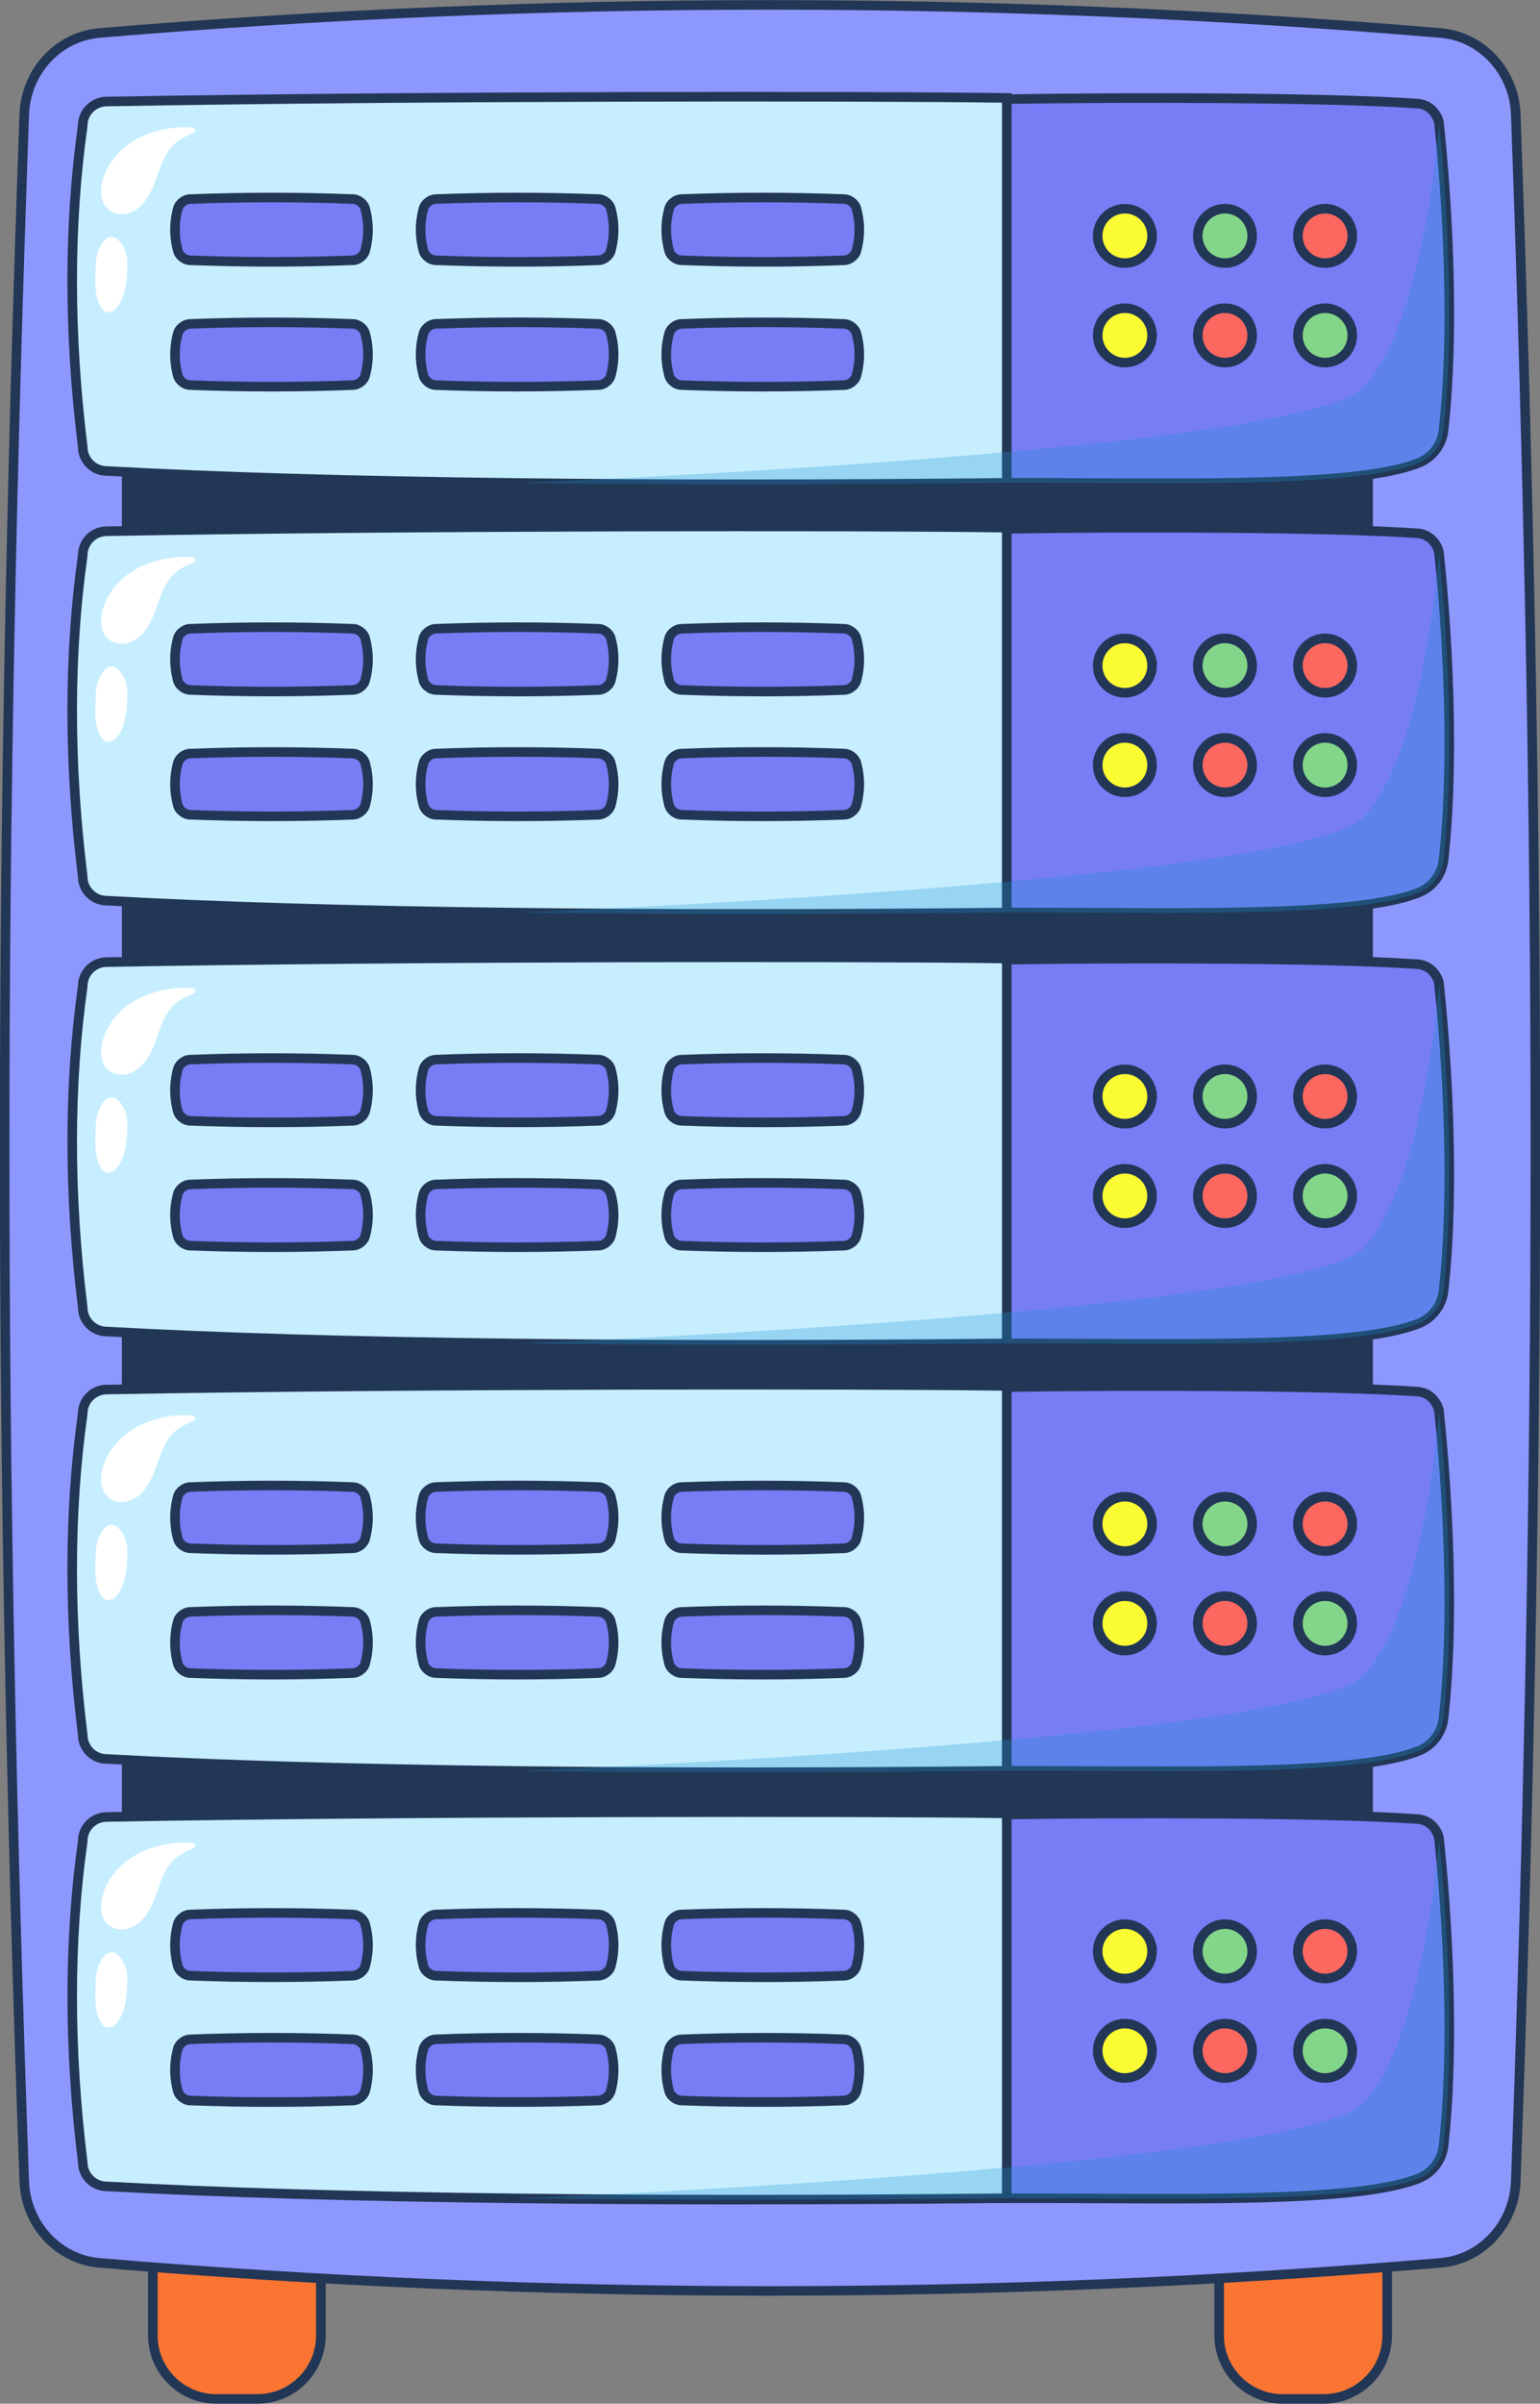 <?xml version="1.0" encoding="UTF-8"?>
<svg xmlns="http://www.w3.org/2000/svg" viewBox="0 0 483.68 754.64">
  <rect x="0" y="0" width="483.68" height="754.64" fill="#808080" stroke="none"/>
  <g style="isolation: isolate;">
    <g id="Layer_1" data-name="Layer 1">
      <g>
        <g>
          <g>
            <path d="M48,700.37h52.78v32.84c0,11-8.93,19.93-19.93,19.93h-12.91c-11,0-19.93-8.93-19.93-19.93v-32.84h0Z" style="fill: #fa7532;"/>
            <path d="M80.84,754.64h-12.91c-11.82,0-21.43-9.62-21.43-21.43v-34.34h55.78v34.34c0,11.82-9.62,21.43-21.43,21.43ZM49.5,701.87v31.34c0,10.16,8.27,18.43,18.43,18.43h12.91c10.16,0,18.43-8.27,18.43-18.43v-31.34h-49.78Z" style="fill: #223656;"/>
          </g>
          <g>
            <path d="M382.91,700.37h52.78v32.84c0,11-8.93,19.93-19.93,19.93h-12.91c-11,0-19.93-8.93-19.93-19.93v-32.84h0Z" style="fill: #fa7532;"/>
            <path d="M415.75,754.64h-12.91c-11.82,0-21.43-9.62-21.43-21.43v-34.34h55.78v34.34c0,11.82-9.62,21.43-21.43,21.43ZM384.41,701.87v31.34c0,10.16,8.27,18.43,18.43,18.43h12.91c10.16,0,18.43-8.27,18.43-18.43v-31.34h-49.78Z" style="fill: #223656;"/>
          </g>
        </g>
        <g>
          <path d="M452.45,710.42c-140.41,11.81-280.81,11.81-421.22,0-12.95-1.09-23.13-12.06-23.61-25.58-8.16-225.94-8.16-422.95,0-648.9.49-13.52,10.66-24.5,23.61-25.58,140.41-11.81,280.81-11.81,421.22,0,12.95,1.09,23.13,12.06,23.61,25.58,8.16,225.94,8.16,422.95,0,648.9-.49,13.52-10.66,24.5-23.61,25.58Z" style="fill: #8d98ff;"/>
          <path d="M241.84,720.74c-70.41,0-140.82-2.94-210.73-8.82-13.73-1.15-24.47-12.77-24.99-27.02C-2.09,457.44-2.09,263.34,6.12,35.89c.51-14.25,11.26-25.87,24.99-27.03,139.83-11.76,281.64-11.76,421.47,0,13.73,1.16,24.47,12.77,24.99,27.03,8.21,227.45,8.21,421.55,0,649-.51,14.25-11.26,25.87-24.99,27.02-69.92,5.88-140.33,8.82-210.74,8.82ZM241.84,3.04c-70.33,0-140.65,2.94-210.48,8.81-12.22,1.03-21.78,11.41-22.24,24.14C.91,263.38.91,457.41,9.12,684.79c.46,12.74,10.02,23.12,22.24,24.14,139.67,11.75,281.3,11.75,420.97,0l.13,1.49-.13-1.49c12.22-1.03,21.78-11.41,22.24-24.14,8.21-227.38,8.21-421.41,0-648.79-.46-12.74-10.02-23.12-22.24-24.14C382.49,5.98,312.17,3.04,241.84,3.04Z" style="fill: #223656;"/>
        </g>
        <rect x="38.28" y="98.06" width="392.91" height="556.84" style="fill: #223656;"/>
        <g>
          <g id="Layer_1-2" data-name="Layer 1">
            <circle cx="353.46" cy="644.01" r="8.55" style="fill: #fde167;"/>
            <circle cx="384.93" cy="644.01" r="8.55" style="fill: #f26066;"/>
            <path d="M424.93,644.01c0,4.72-3.83,8.55-8.55,8.55s-8.55-3.83-8.55-8.55,3.83-8.55,8.55-8.55,8.55,3.83,8.55,8.55h0Z" style="fill: #a3d92f;"/>
            <circle cx="353.46" cy="612.75" r="8.55" style="fill: #fde167;"/>
            <circle cx="384.93" cy="612.75" r="8.55" style="fill: #a3d92f;"/>
            <circle cx="416.39" cy="612.75" r="8.55" style="fill: #f26066;"/>
            <g>
              <path d="M316.23,569.32v120.82h0c-52.02.54-104.88.61-153.8.04h0c-48.37-.56-92.88-1.76-128.9-3.77-2.68,0-5.03-1.4-6.36-3.5,0,0-.03-.05-.04-.07-.73-1.15-1.14-2.51-1.14-3.96-4.28-34.7-4.58-68.41,0-100.9,0-4.17,3.38-7.54,7.54-7.54,96.91-1.76,242.15-1.76,282.71-1.12Z" style="fill: #c7eeff;"/>
              <path d="M234.12,692.08c-24.96,0-48.91-.13-71.7-.4-51.38-.6-94.77-1.87-128.97-3.77h0c-3.02,0-5.87-1.57-7.54-4.2l-.06-.1c-.87-1.39-1.34-2.99-1.35-4.64-4.41-35.75-4.41-69.77,0-101.11.06-4.94,4.09-8.93,9.04-8.93,96.69-1.75,241.23-1.77,282.73-1.12l1.48.02v123.79h-1.5c-28.35.29-55.79.44-82.12.44ZM28.44,682.12c1.13,1.76,3.02,2.79,5.08,2.79,34.24,1.9,77.59,3.17,128.92,3.77,46.4.54,97.63.53,152.29-.03v-117.85c-43.34-.63-185.61-.59-281.18,1.14-3.36,0-6.07,2.71-6.07,6.04v.21c-4.4,31.13-4.4,64.95-.01,100.51v.18c.01,1.13.32,2.22.92,3.16l.05.09Z" style="fill: #223656;"/>
            </g>
            <g>
              <path d="M453.39,673.59c-.51,4.62-3.53,8.59-7.85,10.31-20.51,8.17-78.95,6.09-129.3,6.24h0v-120.45h0c37.23-.64,101.21-.55,129.09,1.41,4.41.35,6.45,4.31,6.66,6.2,1.23,11.59,5.62,58.31,1.41,96.29Z" style="fill: #777df5;"/>
              <path d="M366.09,691.77c-7.32,0-14.82-.04-22.4-.07-9.08-.04-18.47-.09-27.45-.06h-1.5s0-1.5,0-1.5v-121.95h1.5c36.44-.62,100.63-.6,129.2,1.41,4.99.39,7.74,4.73,8.04,7.54,1.39,13.12,5.6,58.86,1.41,96.62-.58,5.19-3.94,9.61-8.79,11.54-14.16,5.64-44.96,6.48-80,6.48ZM321.7,688.63c7.29,0,14.74.04,22,.07,41.64.2,84.7.41,101.28-6.19,3.81-1.52,6.46-5,6.91-9.08h0c4.16-37.45-.02-82.92-1.41-95.97-.13-1.2-1.62-4.58-5.28-4.87-27.77-1.95-91.81-2.01-127.48-1.43v117.47c1.32,0,2.64,0,3.98,0Z" style="fill: #223656;"/>
            </g>
            <g>
              <circle cx="353.3" cy="643.85" r="8.54" style="fill: #fafb33;"/>
              <path d="M353.3,653.89c-5.54,0-10.04-4.5-10.04-10.04s4.5-10.04,10.04-10.04,10.04,4.5,10.04,10.04-4.5,10.04-10.04,10.04ZM353.3,636.81c-3.88,0-7.04,3.16-7.04,7.04s3.16,7.04,7.04,7.04,7.04-3.16,7.04-7.04-3.16-7.04-7.04-7.04Z" style="fill: #223656;"/>
            </g>
            <g>
              <circle cx="384.74" cy="643.85" r="8.54" style="fill: #fc6760;"/>
              <path d="M384.74,653.89c-5.54,0-10.04-4.5-10.04-10.04s4.5-10.04,10.04-10.04,10.04,4.5,10.04,10.04-4.5,10.04-10.04,10.04ZM384.74,636.81c-3.88,0-7.04,3.16-7.04,7.04s3.16,7.04,7.04,7.04,7.04-3.16,7.04-7.04-3.16-7.04-7.04-7.04Z" style="fill: #223656;"/>
            </g>
            <g>
              <circle cx="416.19" cy="643.85" r="8.54" style="fill: #83d689;"/>
              <path d="M416.18,653.89c-5.54,0-10.04-4.5-10.04-10.04s4.5-10.04,10.04-10.04,10.04,4.5,10.04,10.04-4.5,10.04-10.04,10.04ZM416.18,636.81c-3.88,0-7.04,3.16-7.04,7.04s3.16,7.04,7.04,7.04,7.04-3.16,7.04-7.04-3.16-7.04-7.04-7.04Z" style="fill: #223656;"/>
            </g>
            <g>
              <path d="M361.84,612.62c0,4.71-3.82,8.54-8.54,8.54-3.35,0-6.25-1.92-7.65-4.73-.57-1.15-.9-2.44-.9-3.8,0-4.71,3.82-8.54,8.55-8.54,2.58,0,4.89,1.15,6.45,2.96h.01c1.29,1.51,2.07,3.45,2.07,5.58h0Z" style="fill: #fafb33;"/>
              <path d="M353.3,622.66c-3.84,0-7.29-2.13-8.99-5.56-.7-1.4-1.05-2.9-1.05-4.47,0-5.54,4.51-10.04,10.05-10.04,2.89,0,5.63,1.25,7.54,3.42l.06.07c1.24,1.43,2.04,3.19,2.32,5.05h.11v1.5c0,5.54-4.5,10.04-10.04,10.04ZM353.3,605.58c-3.89,0-7.05,3.16-7.05,7.04,0,1.1.25,2.15.74,3.13,1.2,2.41,3.61,3.9,6.31,3.9,3.79,0,6.88-3,7.04-6.75v-.29c0-1.67-.59-3.28-1.67-4.54l-.05-.06c-1.34-1.55-3.28-2.44-5.32-2.44Z" style="fill: #223656;"/>
            </g>
            <g>
              <circle cx="384.74" cy="612.62" r="8.54" style="fill: #83d689;"/>
              <path d="M384.74,622.66c-5.54,0-10.04-4.5-10.04-10.04s4.5-10.04,10.04-10.04,10.04,4.5,10.04,10.04-4.5,10.04-10.04,10.04ZM384.74,605.57c-3.88,0-7.04,3.16-7.04,7.04s3.16,7.04,7.04,7.04,7.04-3.16,7.04-7.04-3.16-7.04-7.04-7.04Z" style="fill: #223656;"/>
            </g>
            <g>
              <circle cx="416.19" cy="612.62" r="8.54" style="fill: #fc6760;"/>
              <path d="M416.18,622.66c-5.54,0-10.04-4.5-10.04-10.04s4.5-10.04,10.04-10.04,10.04,4.5,10.04,10.04-4.5,10.04-10.04,10.04ZM416.18,605.57c-3.88,0-7.04,3.16-7.04,7.04s3.16,7.04,7.04,7.04,7.04-3.16,7.04-7.04-3.16-7.04-7.04-7.04Z" style="fill: #223656;"/>
            </g>
            <g>
              <g>
                <path d="M59.59,601.05c17.12-.67,34.24-.67,51.36,0,1.53.06,3.29,1.37,3.72,2.9,1.23,4.47,1.23,8.93,0,13.4-.43,1.54-2.19,2.84-3.72,2.9-17.12.67-34.24.67-51.36,0-1.53-.06-3.29-1.37-3.72-2.9-1.23-4.47-1.23-8.93,0-13.4.43-1.54,2.19-2.84,3.72-2.9Z" style="fill: #777df5;"/>
                <path d="M85.27,622.26c-8.6,0-17.2-.17-25.74-.5-2.22-.09-4.51-1.89-5.1-4-1.3-4.72-1.3-9.49,0-14.2.59-2.12,2.88-3.91,5.1-4h0c17.08-.67,34.4-.67,51.48,0,2.22.09,4.51,1.89,5.1,4,1.3,4.72,1.3,9.49,0,14.2-.59,2.12-2.88,3.91-5.1,4-8.54.33-17.15.5-25.75.5ZM59.65,602.55c-.93.04-2.09.94-2.33,1.81-1.15,4.18-1.15,8.42,0,12.6.24.87,1.4,1.77,2.33,1.8,17,.66,34.24.66,51.24,0,.91-.04,2.09-.95,2.33-1.81,1.15-4.18,1.15-8.42,0-12.6-.24-.87-1.4-1.77-2.33-1.8-17-.66-34.24-.66-51.24,0Z" style="fill: #223656;"/>
              </g>
              <g>
                <path d="M59.59,640.24c17.12-.67,34.24-.67,51.36,0,1.53.06,3.29,1.37,3.72,2.9,1.23,4.47,1.23,8.93,0,13.4-.43,1.54-2.19,2.84-3.72,2.9-17.12.67-34.24.67-51.36,0-1.53-.06-3.29-1.37-3.72-2.9-1.23-4.47-1.23-8.93,0-13.4.43-1.54,2.19-2.84,3.72-2.9Z" style="fill: #777df5;"/>
                <path d="M85.27,661.45c-8.6,0-17.2-.17-25.74-.5-2.22-.09-4.51-1.89-5.1-4-1.3-4.72-1.3-9.49,0-14.2.59-2.12,2.88-3.91,5.1-4h0c17.08-.67,34.4-.67,51.48,0,2.22.09,4.51,1.89,5.1,4,1.3,4.72,1.3,9.49,0,14.2-.59,2.12-2.88,3.91-5.1,4-8.54.33-17.15.5-25.75.5ZM59.65,641.74c-.92.04-2.09.95-2.33,1.81-1.15,4.18-1.15,8.42,0,12.6.24.87,1.4,1.77,2.33,1.8,17,.66,34.24.66,51.24,0,.91-.04,2.09-.95,2.33-1.81,1.15-4.18,1.15-8.42,0-12.6-.24-.87-1.4-1.77-2.33-1.8-17-.66-34.24-.66-51.24,0Z" style="fill: #223656;"/>
              </g>
              <g>
                <path d="M136.74,601.05c17.12-.67,34.24-.67,51.37,0,1.53.06,3.28,1.37,3.72,2.9,1.23,4.47,1.23,8.93,0,13.4-.43,1.54-2.19,2.84-3.72,2.9-17.12.67-34.24.67-51.37,0-1.53-.06-3.29-1.37-3.72-2.9-1.23-4.47-1.23-8.93,0-13.4.43-1.54,2.19-2.84,3.72-2.9Z" style="fill: #777df5;"/>
                <path d="M162.42,622.26c-8.6,0-17.2-.17-25.74-.5-2.22-.09-4.51-1.89-5.1-4-1.3-4.72-1.3-9.49,0-14.2.6-2.12,2.88-3.91,5.1-4h0c17.08-.67,34.4-.67,51.48,0,2.22.09,4.51,1.88,5.1,4,1.3,4.72,1.3,9.49,0,14.21-.6,2.12-2.88,3.91-5.1,4-8.54.33-17.14.5-25.75.5ZM136.8,602.55c-.93.04-2.09.94-2.33,1.81-1.15,4.17-1.15,8.41,0,12.6.24.87,1.4,1.77,2.33,1.8,17,.66,34.24.66,51.24,0,.91-.04,2.09-.95,2.33-1.81,1.15-4.17,1.15-8.41,0-12.6-.24-.87-1.4-1.77-2.33-1.8-17-.66-34.24-.66-51.24,0Z" style="fill: #223656;"/>
              </g>
              <g>
                <path d="M136.74,640.24c17.12-.67,34.24-.67,51.37,0,1.53.06,3.29,1.37,3.72,2.9,1.23,4.47,1.23,8.93,0,13.4-.43,1.54-2.19,2.84-3.72,2.9-17.12.67-34.24.67-51.37,0-1.53-.06-3.29-1.37-3.72-2.9-1.23-4.47-1.23-8.93,0-13.4.43-1.54,2.19-2.84,3.72-2.9Z" style="fill: #777df5;"/>
                <path d="M162.42,661.45c-8.6,0-17.2-.17-25.74-.5-2.22-.09-4.51-1.89-5.1-4-1.3-4.72-1.3-9.49,0-14.2.6-2.12,2.88-3.91,5.1-4h0c17.08-.67,34.4-.67,51.48,0,2.22.09,4.51,1.89,5.1,4,1.3,4.72,1.3,9.49,0,14.2-.6,2.12-2.88,3.91-5.1,4-8.54.33-17.14.5-25.75.5ZM136.8,641.74c-.93.04-2.09.94-2.33,1.81-1.15,4.17-1.15,8.41,0,12.6.24.87,1.4,1.77,2.33,1.8,17,.66,34.24.66,51.24,0,.91-.04,2.09-.95,2.33-1.81,1.15-4.17,1.15-8.41,0-12.6-.24-.85-1.42-1.77-2.33-1.8-17-.66-34.24-.66-51.24,0Z" style="fill: #223656;"/>
              </g>
              <g>
                <path d="M213.89,601.05c17.12-.67,34.24-.67,51.37,0,1.53.06,3.29,1.37,3.72,2.9,1.23,4.47,1.23,8.93,0,13.4-.43,1.54-2.19,2.84-3.72,2.9-17.12.67-34.24.67-51.37,0-1.53-.06-3.29-1.37-3.72-2.9-1.23-4.47-1.23-8.93,0-13.4.43-1.54,2.19-2.84,3.72-2.9Z" style="fill: #777df5;"/>
                <path d="M239.57,622.26c-8.6,0-17.2-.17-25.74-.5-2.23-.09-4.51-1.89-5.1-4-1.3-4.71-1.3-9.49,0-14.2.59-2.12,2.88-3.91,5.1-4h0c17.08-.67,34.4-.67,51.48,0,2.22.09,4.51,1.88,5.1,4,1.3,4.72,1.3,9.49,0,14.21-.6,2.12-2.88,3.91-5.1,4-8.54.33-17.14.5-25.75.5ZM213.95,602.55c-.93.04-2.09.94-2.33,1.81-1.15,4.18-1.15,8.42,0,12.6.24.85,1.42,1.77,2.33,1.8,17,.66,34.24.66,51.24,0,.93-.04,2.09-.94,2.33-1.81,1.15-4.17,1.15-8.41,0-12.6-.24-.87-1.4-1.77-2.33-1.8-17-.66-34.24-.66-51.24,0Z" style="fill: #223656;"/>
              </g>
              <g>
                <path d="M213.89,640.24c17.12-.67,34.24-.67,51.37,0,1.52.06,3.29,1.37,3.72,2.9,1.23,4.47,1.23,8.93,0,13.4-.43,1.54-2.19,2.84-3.72,2.9-17.12.67-34.24.67-51.37,0-1.53-.06-3.29-1.37-3.72-2.9-1.23-4.47-1.23-8.93,0-13.4.43-1.54,2.19-2.84,3.72-2.9Z" style="fill: #777df5;"/>
                <path d="M239.57,661.45c-8.6,0-17.2-.17-25.74-.5-2.23-.09-4.51-1.89-5.1-4-1.3-4.71-1.3-9.49,0-14.2.59-2.12,2.88-3.91,5.1-4h0c17.08-.67,34.4-.67,51.48,0,2.22.09,4.51,1.89,5.1,4,1.3,4.72,1.3,9.49,0,14.2-.6,2.12-2.88,3.91-5.1,4-8.54.33-17.14.5-25.75.5ZM213.95,641.74c-.93.04-2.09.94-2.33,1.81-1.15,4.18-1.15,8.42,0,12.6.24.85,1.42,1.77,2.33,1.8,17,.66,34.24.66,51.24,0,.93-.04,2.09-.94,2.33-1.81,1.15-4.17,1.15-8.41,0-12.6-.24-.85-1.42-1.77-2.33-1.8-17-.66-34.24-.66-51.24,0Z" style="fill: #223656;"/>
              </g>
            </g>
          </g>
          <path d="M44.47,581.43c-5.95,2.73-10.92,7.97-12.38,14.35-.81,3.55-.33,7.85,3.54,9.49,1.16.49,2.46.62,3.71.41,3.69-.62,6.25-3.47,7.88-6.62,1.29-2.49,2.07-5.2,3.06-7.82s2.21-5.23,4.19-7.21c1.84-1.83,4.07-2.83,6.36-3.79.79-.33.62-1.48-.22-1.59-5.28-.68-11.69.74-16.14,2.78Z" style="fill: #fff;"/>
          <path d="M30.02,623.98c-.16,3.69-.26,7.61,1.57,10.81.44.78,1.07,1.54,1.93,1.76,1.19.29,2.37-.54,3.16-1.48,2.43-2.88,2.97-6.87,3.2-10.63.16-2.63.33-5.43-.82-7.8-3.02-6.22-7.05-4.09-8.65,2.3-.41,1.64-.32,3.36-.39,5.04Z" style="fill: #fff;"/>
          <g style="mix-blend-mode: multiply; opacity: .28;">
            <path d="M453.39,673.59c-.51,4.62-3.53,8.59-7.85,10.31-20.51,8.17-78.95,6.09-129.3,6.24h0c-52.02.54-104.88.61-153.8.04.86-.03,81.38-3.17,153.8-9.7h0c54.38-4.9,104.19-11.7,112.26-20.53,18.9-20.65,23.48-82.66,23.48-82.66,1.23,11.59,5.62,58.31,1.41,96.29Z" style="fill: #1894d1;"/>
          </g>
        </g>
        <g>
          <g id="Layer_1-3" data-name="Layer 1">
            <circle cx="353.46" cy="509.82" r="8.55" style="fill: #fde167;"/>
            <circle cx="384.93" cy="509.82" r="8.55" style="fill: #f26066;"/>
            <path d="M424.93,509.82c0,4.72-3.83,8.55-8.55,8.55s-8.55-3.83-8.55-8.55,3.83-8.55,8.55-8.55,8.55,3.83,8.55,8.55h0Z" style="fill: #a3d92f;"/>
            <circle cx="353.46" cy="478.56" r="8.55" style="fill: #fde167;"/>
            <circle cx="384.93" cy="478.56" r="8.55" style="fill: #a3d92f;"/>
            <circle cx="416.39" cy="478.56" r="8.55" style="fill: #f26066;"/>
            <g>
              <path d="M316.23,435.13v120.82h0c-52.02.54-104.88.61-153.8.04h0c-48.37-.56-92.88-1.76-128.9-3.77-2.68,0-5.03-1.4-6.36-3.5,0,0-.03-.05-.04-.07-.73-1.15-1.14-2.51-1.14-3.96-4.28-34.7-4.58-68.41,0-100.9,0-4.17,3.38-7.54,7.54-7.54,96.91-1.76,242.15-1.76,282.71-1.12Z" style="fill: #c7eeff;"/>
              <path d="M234.13,557.89c-24.96,0-48.92-.13-71.72-.4-51.38-.6-94.77-1.87-128.97-3.77h0c-3.02,0-5.87-1.57-7.54-4.2l-.06-.1c-.87-1.39-1.34-2.99-1.36-4.64-4.41-35.75-4.41-69.77,0-101.11.06-4.94,4.09-8.93,9.04-8.93,96.69-1.75,241.23-1.77,282.73-1.12l1.48.02v123.79h-1.5c-28.34.29-55.78.44-82.1.44ZM28.44,547.93c1.13,1.76,3.02,2.79,5.08,2.79,34.24,1.9,77.59,3.17,128.92,3.77,46.41.54,97.64.53,152.29-.03v-117.85c-43.34-.63-185.61-.59-281.18,1.14-3.36,0-6.07,2.71-6.07,6.04v.21c-4.4,31.13-4.4,64.95-.01,100.51v.18c.01,1.13.32,2.22.92,3.16l.05.08Z" style="fill: #223656;"/>
            </g>
            <g>
              <path d="M453.39,539.4c-.51,4.62-3.53,8.59-7.85,10.31-20.51,8.17-78.95,6.09-129.3,6.24h0v-120.45h0c37.23-.64,101.21-.55,129.09,1.41,4.41.35,6.45,4.31,6.66,6.2,1.23,11.59,5.62,58.31,1.41,96.29Z" style="fill: #777df5;"/>
              <path d="M366.09,557.58c-7.32,0-14.82-.04-22.41-.07-9.08-.04-18.47-.09-27.45-.06h-1.5s0-1.5,0-1.5v-121.95h1.5c36.44-.62,100.63-.6,129.2,1.41,4.99.39,7.74,4.73,8.04,7.54,1.39,13.12,5.6,58.86,1.41,96.62-.58,5.19-3.94,9.61-8.79,11.54-14.16,5.64-44.96,6.48-80,6.48ZM321.7,554.44c7.29,0,14.74.04,22,.07,41.64.2,84.7.41,101.28-6.19,3.81-1.52,6.46-5,6.91-9.08h0c4.16-37.45-.02-82.92-1.41-95.97-.13-1.2-1.62-4.58-5.28-4.87-27.77-1.95-91.81-2-127.48-1.43v117.47c1.32,0,2.65,0,3.98,0Z" style="fill: #223656;"/>
            </g>
            <g>
              <circle cx="353.3" cy="509.66" r="8.54" style="fill: #fafb33;"/>
              <path d="M353.3,519.7c-5.54,0-10.04-4.5-10.04-10.04s4.5-10.04,10.04-10.04,10.04,4.5,10.04,10.04-4.5,10.04-10.04,10.04ZM353.3,502.62c-3.88,0-7.04,3.16-7.04,7.04s3.16,7.04,7.04,7.04,7.04-3.16,7.04-7.04-3.16-7.04-7.04-7.04Z" style="fill: #223656;"/>
            </g>
            <g>
              <circle cx="384.74" cy="509.66" r="8.54" style="fill: #fc6760;"/>
              <path d="M384.74,519.7c-5.54,0-10.04-4.5-10.04-10.04s4.5-10.04,10.04-10.04,10.04,4.5,10.04,10.04-4.5,10.04-10.04,10.04ZM384.74,502.62c-3.88,0-7.04,3.16-7.04,7.04s3.16,7.04,7.04,7.04,7.04-3.16,7.04-7.04-3.16-7.04-7.04-7.04Z" style="fill: #223656;"/>
            </g>
            <g>
              <circle cx="416.19" cy="509.66" r="8.54" style="fill: #83d689;"/>
              <path d="M416.18,519.7c-5.54,0-10.04-4.5-10.04-10.04s4.5-10.04,10.04-10.04,10.04,4.5,10.04,10.04-4.5,10.04-10.04,10.04ZM416.18,502.62c-3.88,0-7.04,3.16-7.04,7.04s3.16,7.04,7.04,7.04,7.04-3.16,7.04-7.04-3.16-7.04-7.04-7.04Z" style="fill: #223656;"/>
            </g>
            <g>
              <path d="M361.84,478.43c0,4.71-3.82,8.54-8.54,8.54-3.35,0-6.25-1.92-7.65-4.73-.57-1.15-.9-2.44-.9-3.8,0-4.71,3.82-8.54,8.55-8.54,2.58,0,4.89,1.15,6.45,2.96h.01c1.29,1.51,2.07,3.45,2.07,5.58h0Z" style="fill: #fafb33;"/>
              <path d="M353.3,488.47c-3.84,0-7.29-2.13-8.99-5.56-.7-1.4-1.05-2.91-1.05-4.47,0-5.54,4.51-10.04,10.05-10.04,2.89,0,5.63,1.25,7.54,3.42l.06.07c1.24,1.43,2.04,3.19,2.32,5.05h.11v1.5c0,5.54-4.5,10.04-10.04,10.04ZM353.3,471.39c-3.89,0-7.05,3.16-7.05,7.04,0,1.1.25,2.15.74,3.13,1.2,2.41,3.61,3.9,6.31,3.9,3.79,0,6.88-3,7.04-6.75v-.29c0-1.67-.59-3.28-1.67-4.54l-.05-.06c-1.34-1.55-3.28-2.44-5.32-2.44Z" style="fill: #223656;"/>
            </g>
            <g>
              <circle cx="384.74" cy="478.43" r="8.54" style="fill: #83d689;"/>
              <path d="M384.74,488.47c-5.54,0-10.04-4.5-10.04-10.04s4.5-10.04,10.04-10.04,10.04,4.5,10.04,10.04-4.5,10.04-10.04,10.04ZM384.74,471.39c-3.88,0-7.04,3.16-7.04,7.04s3.16,7.04,7.04,7.04,7.04-3.16,7.04-7.04-3.16-7.04-7.04-7.04Z" style="fill: #223656;"/>
            </g>
            <g>
              <circle cx="416.19" cy="478.43" r="8.54" style="fill: #fc6760;"/>
              <path d="M416.18,488.47c-5.54,0-10.04-4.5-10.04-10.04s4.5-10.04,10.04-10.04,10.04,4.5,10.04,10.04-4.5,10.04-10.04,10.04ZM416.18,471.39c-3.88,0-7.04,3.16-7.04,7.04s3.16,7.04,7.04,7.04,7.04-3.16,7.04-7.04-3.16-7.04-7.04-7.04Z" style="fill: #223656;"/>
            </g>
            <g>
              <g>
                <path d="M59.59,466.86c17.12-.67,34.24-.67,51.36,0,1.53.06,3.29,1.37,3.72,2.9,1.23,4.47,1.23,8.93,0,13.4-.43,1.54-2.19,2.84-3.72,2.9-17.12.67-34.24.67-51.36,0-1.53-.06-3.29-1.37-3.72-2.9-1.23-4.47-1.23-8.93,0-13.4.43-1.54,2.19-2.84,3.72-2.9Z" style="fill: #777df5;"/>
                <path d="M85.27,488.07c-8.6,0-17.2-.17-25.74-.5-2.22-.09-4.51-1.89-5.1-4-1.3-4.72-1.3-9.49,0-14.2.59-2.12,2.88-3.91,5.1-4h0c17.08-.67,34.4-.67,51.48,0,2.22.09,4.51,1.89,5.1,4,1.3,4.72,1.3,9.49,0,14.2-.59,2.12-2.88,3.91-5.1,4-8.54.33-17.15.5-25.75.5ZM59.65,468.36c-.93.04-2.09.94-2.33,1.81-1.15,4.18-1.15,8.42,0,12.6.24.87,1.4,1.77,2.33,1.8,17,.66,34.24.66,51.24,0,.91-.04,2.09-.95,2.33-1.81,1.15-4.18,1.15-8.42,0-12.6-.24-.87-1.4-1.77-2.33-1.8-17-.66-34.24-.66-51.24,0Z" style="fill: #223656;"/>
              </g>
              <g>
                <path d="M59.59,506.05c17.12-.67,34.24-.67,51.36,0,1.53.06,3.29,1.37,3.72,2.9,1.23,4.47,1.23,8.93,0,13.4-.43,1.54-2.19,2.84-3.72,2.9-17.12.67-34.24.67-51.36,0-1.53-.06-3.29-1.37-3.72-2.9-1.23-4.47-1.23-8.93,0-13.4.43-1.54,2.19-2.84,3.72-2.9Z" style="fill: #777df5;"/>
                <path d="M85.27,527.26c-8.6,0-17.2-.17-25.74-.5-2.22-.09-4.51-1.89-5.1-4-1.3-4.72-1.3-9.49,0-14.2.59-2.12,2.88-3.91,5.1-4h0c17.08-.67,34.4-.67,51.48,0,2.22.09,4.51,1.89,5.1,4,1.3,4.72,1.3,9.49,0,14.2-.59,2.12-2.88,3.91-5.1,4-8.54.33-17.15.5-25.75.5ZM59.65,507.55c-.92.04-2.09.95-2.33,1.81-1.15,4.18-1.15,8.42,0,12.6.24.87,1.4,1.77,2.33,1.8,17,.66,34.24.66,51.24,0,.91-.04,2.09-.95,2.33-1.81,1.15-4.18,1.15-8.42,0-12.6-.24-.87-1.4-1.77-2.33-1.8-17-.66-34.24-.66-51.24,0Z" style="fill: #223656;"/>
              </g>
              <g>
                <path d="M136.74,466.86c17.12-.67,34.24-.67,51.37,0,1.53.06,3.28,1.37,3.72,2.9,1.23,4.47,1.23,8.93,0,13.4-.43,1.54-2.19,2.84-3.72,2.9-17.12.67-34.24.67-51.37,0-1.53-.06-3.29-1.37-3.72-2.9-1.23-4.47-1.23-8.93,0-13.4.43-1.54,2.19-2.84,3.72-2.9Z" style="fill: #777df5;"/>
                <path d="M162.42,488.07c-8.6,0-17.2-.17-25.74-.5-2.22-.09-4.51-1.89-5.1-4-1.3-4.72-1.3-9.49,0-14.2.6-2.12,2.88-3.91,5.1-4.01h0c17.08-.67,34.4-.67,51.48,0,2.22.09,4.51,1.89,5.1,4,1.3,4.72,1.3,9.49,0,14.21-.6,2.12-2.88,3.91-5.1,4-8.54.33-17.14.5-25.75.5ZM136.8,468.36c-.93.04-2.09.94-2.33,1.81-1.15,4.17-1.15,8.41,0,12.6.24.87,1.4,1.77,2.33,1.8,17,.66,34.24.66,51.24,0,.93-.04,2.09-.94,2.33-1.81,1.15-4.17,1.15-8.42,0-12.6-.24-.87-1.4-1.77-2.33-1.8-17-.66-34.24-.66-51.24,0Z" style="fill: #223656;"/>
              </g>
              <g>
                <path d="M136.74,506.05c17.12-.67,34.24-.67,51.37,0,1.53.06,3.29,1.37,3.72,2.9,1.23,4.47,1.23,8.93,0,13.4-.43,1.54-2.19,2.84-3.72,2.9-17.12.67-34.24.67-51.37,0-1.53-.06-3.29-1.37-3.72-2.9-1.23-4.47-1.23-8.93,0-13.4.43-1.54,2.19-2.84,3.72-2.9Z" style="fill: #777df5;"/>
                <path d="M162.42,527.26c-8.6,0-17.2-.17-25.74-.5-2.22-.09-4.51-1.89-5.1-4-1.3-4.72-1.3-9.49,0-14.2.6-2.12,2.88-3.91,5.1-4h0c17.08-.67,34.4-.67,51.48,0,2.22.09,4.51,1.89,5.1,4,1.3,4.72,1.3,9.49,0,14.2-.59,2.12-2.88,3.91-5.1,4-8.54.33-17.14.5-25.75.5ZM136.8,507.55c-.92.04-2.09.95-2.33,1.81-1.15,4.17-1.15,8.41,0,12.6.24.87,1.4,1.76,2.33,1.8,17,.67,34.24.66,51.24,0,.93-.04,2.09-.94,2.33-1.81,1.15-4.17,1.15-8.41,0-12.6-.24-.85-1.42-1.77-2.33-1.8-17-.66-34.24-.66-51.24,0Z" style="fill: #223656;"/>
              </g>
              <g>
                <path d="M213.89,466.86c17.12-.67,34.24-.67,51.37,0,1.53.06,3.29,1.37,3.72,2.9,1.23,4.47,1.23,8.93,0,13.4-.43,1.54-2.19,2.84-3.72,2.9-17.12.67-34.24.67-51.37,0-1.53-.06-3.29-1.37-3.72-2.9-1.23-4.47-1.23-8.93,0-13.4.43-1.54,2.19-2.84,3.72-2.9Z" style="fill: #777df5;"/>
                <path d="M239.57,488.07c-8.6,0-17.2-.17-25.74-.5-2.23-.09-4.51-1.89-5.1-4-1.3-4.72-1.3-9.49,0-14.2.59-2.12,2.88-3.91,5.1-4h0c17.08-.67,34.4-.67,51.48,0,2.22.09,4.51,1.89,5.1,4,1.3,4.72,1.3,9.49,0,14.21-.6,2.12-2.88,3.91-5.1,4-8.54.33-17.14.5-25.75.5ZM213.95,468.36c-.93.04-2.09.94-2.33,1.81-1.15,4.18-1.15,8.42,0,12.6.24.85,1.42,1.77,2.33,1.8,17,.66,34.24.66,51.24,0,.93-.04,2.09-.94,2.33-1.81,1.15-4.17,1.15-8.41,0-12.6-.24-.87-1.4-1.77-2.33-1.8-17-.66-34.24-.66-51.24,0Z" style="fill: #223656;"/>
              </g>
              <g>
                <path d="M213.89,506.05c17.12-.67,34.24-.67,51.37,0,1.52.06,3.29,1.37,3.72,2.9,1.23,4.47,1.23,8.93,0,13.4-.43,1.54-2.19,2.84-3.72,2.9-17.12.67-34.24.67-51.37,0-1.53-.06-3.29-1.37-3.72-2.9-1.23-4.47-1.23-8.93,0-13.4.43-1.54,2.19-2.84,3.72-2.9Z" style="fill: #777df5;"/>
                <path d="M239.57,527.26c-8.6,0-17.2-.17-25.74-.5-2.23-.09-4.51-1.89-5.1-4-1.3-4.71-1.3-9.49,0-14.2.59-2.12,2.88-3.91,5.1-4h0c17.08-.67,34.4-.67,51.48,0,2.22.09,4.51,1.89,5.1,4,1.3,4.72,1.3,9.49,0,14.2-.6,2.12-2.88,3.91-5.1,4-8.54.33-17.14.5-25.75.5ZM213.95,507.55c-.93.04-2.09.94-2.33,1.81-1.15,4.18-1.15,8.42,0,12.6.24.85,1.42,1.77,2.33,1.8,17,.67,34.24.66,51.24,0,.93-.04,2.09-.94,2.33-1.81,1.15-4.17,1.15-8.41,0-12.6-.24-.85-1.42-1.77-2.33-1.8-17-.66-34.24-.66-51.24,0Z" style="fill: #223656;"/>
              </g>
            </g>
          </g>
          <path d="M44.47,447.24c-5.95,2.73-10.92,7.97-12.38,14.35-.81,3.55-.33,7.85,3.54,9.49,1.16.49,2.46.62,3.71.41,3.69-.62,6.25-3.47,7.88-6.62,1.29-2.49,2.07-5.2,3.06-7.82s2.21-5.23,4.19-7.21c1.84-1.83,4.07-2.83,6.36-3.79.79-.33.62-1.48-.22-1.59-5.28-.68-11.69.74-16.14,2.78Z" style="fill: #fff;"/>
          <path d="M30.02,489.79c-.16,3.69-.26,7.61,1.57,10.81.44.78,1.07,1.54,1.93,1.76,1.19.29,2.37-.54,3.16-1.48,2.43-2.88,2.97-6.87,3.2-10.63.16-2.63.33-5.43-.82-7.8-3.02-6.22-7.05-4.09-8.65,2.3-.41,1.64-.32,3.36-.39,5.04Z" style="fill: #fff;"/>
          <g style="mix-blend-mode: multiply; opacity: .28;">
            <path d="M453.39,539.4c-.51,4.62-3.53,8.59-7.85,10.31-20.51,8.17-78.95,6.09-129.3,6.24h0c-52.02.54-104.88.61-153.8.04.86-.03,81.38-3.17,153.8-9.7h0c54.38-4.9,104.19-11.7,112.26-20.53,18.9-20.65,23.48-82.66,23.48-82.66,1.23,11.59,5.62,58.31,1.41,96.29Z" style="fill: #1894d1;"/>
          </g>
        </g>
        <g>
          <g id="Layer_1-4" data-name="Layer 1">
            <circle cx="353.46" cy="375.63" r="8.55" style="fill: #fde167;"/>
            <circle cx="384.93" cy="375.63" r="8.55" style="fill: #f26066;"/>
            <path d="M424.93,375.63c0,4.72-3.83,8.55-8.55,8.55s-8.55-3.83-8.55-8.55,3.83-8.55,8.55-8.55,8.55,3.83,8.55,8.55h0Z" style="fill: #a3d92f;"/>
            <circle cx="353.46" cy="344.37" r="8.55" style="fill: #fde167;"/>
            <circle cx="384.93" cy="344.37" r="8.55" style="fill: #a3d92f;"/>
            <circle cx="416.39" cy="344.37" r="8.55" style="fill: #f26066;"/>
            <g>
              <path d="M316.23,300.94v120.82h0c-52.02.54-104.88.61-153.8.04h0c-48.37-.56-92.88-1.76-128.9-3.77-2.68,0-5.03-1.4-6.36-3.5,0,0-.03-.05-.04-.07-.73-1.15-1.14-2.51-1.14-3.96-4.28-34.7-4.58-68.41,0-100.9,0-4.17,3.38-7.54,7.54-7.54,96.91-1.76,242.15-1.76,282.71-1.12Z" style="fill: #c7eeff;"/>
              <path d="M234.14,423.7c-24.97,0-48.93-.13-71.73-.4-51.38-.6-94.77-1.87-128.97-3.77h0c-3.02,0-5.87-1.57-7.54-4.2l-.06-.1c-.87-1.39-1.34-2.99-1.35-4.64-4.41-35.75-4.41-69.77,0-101.11.06-4.94,4.09-8.93,9.04-8.93,96.69-1.75,241.22-1.77,282.73-1.12l1.48.02v123.79h-1.5c-28.34.29-55.78.44-82.09.44ZM28.44,413.74c1.13,1.76,3.02,2.79,5.08,2.79,34.24,1.9,77.59,3.17,128.92,3.77,46.41.54,97.63.53,152.29-.03v-117.85c-43.34-.63-185.62-.59-281.18,1.14-3.36,0-6.07,2.71-6.07,6.04v.21c-4.4,31.13-4.4,64.95-.01,100.51v.18c.01,1.13.32,2.22.92,3.16l.05.09Z" style="fill: #223656;"/>
            </g>
            <g>
              <path d="M453.39,405.21c-.51,4.62-3.53,8.59-7.85,10.31-20.51,8.17-78.95,6.09-129.3,6.24h0v-120.45h0c37.23-.64,101.21-.55,129.09,1.41,4.41.35,6.45,4.31,6.66,6.2,1.23,11.59,5.62,58.31,1.41,96.29Z" style="fill: #777df5;"/>
              <path d="M366.09,423.39c-7.32,0-14.82-.04-22.4-.07-9.08-.04-18.47-.09-27.45-.06h-1.5s0-1.5,0-1.5v-121.95h1.5c36.44-.62,100.63-.6,129.2,1.41,4.99.39,7.74,4.73,8.04,7.54,1.39,13.12,5.6,58.86,1.41,96.62-.58,5.19-3.94,9.61-8.79,11.54-14.17,5.64-44.96,6.48-80,6.48ZM321.71,420.25c7.29,0,14.74.04,21.99.07,41.64.2,84.69.41,101.28-6.19,3.81-1.52,6.46-5,6.91-9.08h0c4.16-37.45-.02-82.92-1.41-95.97-.13-1.2-1.62-4.58-5.28-4.87-27.77-1.95-91.81-2-127.48-1.43v117.47c1.32,0,2.65,0,3.98,0Z" style="fill: #223656;"/>
            </g>
            <g>
              <circle cx="353.3" cy="375.47" r="8.54" style="fill: #fafb33;"/>
              <path d="M353.3,385.52c-5.54,0-10.04-4.5-10.04-10.04s4.5-10.04,10.04-10.04,10.04,4.5,10.04,10.04-4.5,10.04-10.04,10.04ZM353.3,368.43c-3.88,0-7.04,3.16-7.04,7.04s3.16,7.04,7.04,7.04,7.04-3.16,7.04-7.04-3.16-7.04-7.04-7.04Z" style="fill: #223656;"/>
            </g>
            <g>
              <circle cx="384.74" cy="375.47" r="8.54" style="fill: #fc6760;"/>
              <path d="M384.74,385.52c-5.54,0-10.04-4.5-10.04-10.04s4.5-10.04,10.04-10.04,10.04,4.5,10.04,10.04-4.5,10.04-10.04,10.04ZM384.74,368.43c-3.88,0-7.04,3.16-7.04,7.04s3.16,7.04,7.04,7.04,7.04-3.16,7.04-7.04-3.16-7.04-7.04-7.04Z" style="fill: #223656;"/>
            </g>
            <g>
              <circle cx="416.19" cy="375.47" r="8.54" style="fill: #83d689;"/>
              <path d="M416.18,385.52c-5.54,0-10.04-4.5-10.04-10.04s4.5-10.04,10.04-10.04,10.04,4.5,10.04,10.04-4.5,10.04-10.04,10.04ZM416.18,368.43c-3.88,0-7.04,3.16-7.04,7.04s3.16,7.04,7.04,7.04,7.04-3.16,7.04-7.04-3.16-7.04-7.04-7.04Z" style="fill: #223656;"/>
            </g>
            <g>
              <path d="M361.84,344.24c0,4.71-3.82,8.54-8.54,8.54-3.35,0-6.25-1.92-7.65-4.73-.57-1.15-.9-2.44-.9-3.8,0-4.71,3.82-8.54,8.55-8.54,2.58,0,4.89,1.15,6.45,2.96h.01c1.29,1.51,2.07,3.45,2.07,5.58h0Z" style="fill: #fafb33;"/>
              <path d="M353.3,354.28c-3.84,0-7.29-2.13-8.99-5.56-.7-1.4-1.05-2.91-1.05-4.47,0-5.54,4.51-10.04,10.05-10.04,2.89,0,5.63,1.25,7.54,3.42l.06.07c1.24,1.43,2.04,3.19,2.32,5.05h.11v1.5c0,5.54-4.5,10.04-10.04,10.04ZM353.3,337.2c-3.89,0-7.05,3.16-7.05,7.04,0,1.1.25,2.15.74,3.13,1.2,2.41,3.61,3.9,6.31,3.9,3.79,0,6.88-3,7.04-6.75v-.29c0-1.67-.59-3.28-1.67-4.54l-.05-.06c-1.34-1.55-3.28-2.44-5.32-2.44Z" style="fill: #223656;"/>
            </g>
            <g>
              <circle cx="384.74" cy="344.24" r="8.54" style="fill: #83d689;"/>
              <path d="M384.74,354.28c-5.54,0-10.04-4.5-10.04-10.04s4.5-10.04,10.04-10.04,10.04,4.5,10.04,10.04-4.5,10.04-10.04,10.04ZM384.74,337.2c-3.88,0-7.04,3.16-7.04,7.04s3.16,7.04,7.04,7.04,7.04-3.16,7.04-7.04-3.16-7.04-7.04-7.04Z" style="fill: #223656;"/>
            </g>
            <g>
              <circle cx="416.19" cy="344.24" r="8.54" style="fill: #fc6760;"/>
              <path d="M416.18,354.28c-5.54,0-10.04-4.5-10.04-10.04s4.5-10.04,10.04-10.04,10.04,4.5,10.04,10.04-4.5,10.04-10.04,10.04ZM416.18,337.2c-3.88,0-7.04,3.16-7.04,7.04s3.16,7.04,7.04,7.04,7.04-3.16,7.04-7.04-3.16-7.04-7.04-7.04Z" style="fill: #223656;"/>
            </g>
            <g>
              <g>
                <path d="M59.59,332.67c17.12-.67,34.24-.67,51.36,0,1.53.06,3.29,1.37,3.72,2.9,1.23,4.47,1.23,8.93,0,13.4-.43,1.54-2.19,2.84-3.72,2.9-17.12.67-34.24.67-51.36,0-1.53-.06-3.29-1.37-3.72-2.9-1.23-4.47-1.23-8.93,0-13.4.43-1.54,2.19-2.84,3.72-2.9Z" style="fill: #777df5;"/>
                <path d="M85.27,353.88c-8.6,0-17.2-.17-25.74-.5-2.22-.09-4.51-1.89-5.1-4-1.3-4.72-1.3-9.49,0-14.2.59-2.12,2.88-3.91,5.1-4h0c17.08-.67,34.4-.67,51.48,0,2.22.09,4.51,1.89,5.1,4,1.3,4.72,1.3,9.49,0,14.2-.59,2.12-2.88,3.91-5.1,4-8.54.33-17.15.5-25.75.5ZM59.65,334.17c-.93.04-2.09.94-2.33,1.81-1.15,4.18-1.15,8.42,0,12.6.24.87,1.4,1.77,2.33,1.8,17,.66,34.24.66,51.24,0,.91-.04,2.09-.95,2.33-1.81,1.15-4.18,1.15-8.42,0-12.6-.24-.87-1.4-1.77-2.33-1.8-17-.66-34.24-.66-51.24,0Z" style="fill: #223656;"/>
              </g>
              <g>
                <path d="M59.59,371.86c17.12-.67,34.24-.67,51.36,0,1.53.06,3.29,1.37,3.72,2.9,1.23,4.47,1.23,8.93,0,13.4-.43,1.54-2.19,2.84-3.72,2.9-17.12.67-34.24.67-51.36,0-1.53-.06-3.29-1.37-3.72-2.9-1.23-4.47-1.23-8.93,0-13.4.43-1.54,2.19-2.84,3.72-2.9Z" style="fill: #777df5;"/>
                <path d="M85.27,393.07c-8.6,0-17.2-.17-25.74-.5-2.22-.09-4.51-1.89-5.1-4-1.3-4.72-1.3-9.49,0-14.2.59-2.12,2.88-3.91,5.1-4h0c17.08-.67,34.4-.67,51.48,0,2.22.09,4.51,1.89,5.1,4,1.3,4.72,1.3,9.49,0,14.2-.59,2.12-2.88,3.91-5.1,4-8.54.33-17.15.5-25.75.5ZM59.65,373.36c-.92.04-2.09.95-2.33,1.81-1.15,4.18-1.15,8.42,0,12.6.24.87,1.4,1.77,2.33,1.8,17,.66,34.24.66,51.24,0,.91-.04,2.09-.95,2.33-1.81,1.15-4.18,1.15-8.42,0-12.6-.24-.87-1.4-1.77-2.33-1.8-17-.66-34.24-.66-51.24,0Z" style="fill: #223656;"/>
              </g>
              <g>
                <path d="M136.74,332.67c17.12-.67,34.24-.67,51.37,0,1.53.06,3.28,1.37,3.72,2.9,1.23,4.47,1.23,8.93,0,13.4-.43,1.54-2.19,2.84-3.72,2.9-17.12.67-34.24.67-51.37,0-1.53-.06-3.29-1.37-3.72-2.9-1.23-4.47-1.23-8.93,0-13.4.43-1.54,2.19-2.84,3.72-2.9Z" style="fill: #777df5;"/>
                <path d="M162.42,353.88c-8.6,0-17.2-.17-25.74-.5-2.22-.09-4.51-1.89-5.1-4-1.3-4.72-1.3-9.49,0-14.2.6-2.12,2.88-3.91,5.1-4.01h0c17.08-.67,34.4-.67,51.48,0,2.22.09,4.51,1.89,5.1,4,1.3,4.72,1.3,9.49,0,14.21-.6,2.12-2.88,3.91-5.1,4-8.54.33-17.14.5-25.75.5ZM136.8,334.17c-.93.04-2.09.94-2.33,1.81-1.15,4.17-1.15,8.41,0,12.6.24.87,1.4,1.77,2.33,1.8,17,.66,34.24.66,51.24,0,.93-.04,2.09-.94,2.33-1.81,1.15-4.17,1.15-8.42,0-12.6-.24-.87-1.4-1.77-2.33-1.8-17-.66-34.24-.66-51.24,0Z" style="fill: #223656;"/>
              </g>
              <g>
                <path d="M136.74,371.86c17.12-.67,34.24-.67,51.37,0,1.53.06,3.29,1.37,3.72,2.9,1.23,4.47,1.23,8.93,0,13.4-.43,1.54-2.19,2.84-3.72,2.9-17.12.67-34.24.67-51.37,0-1.53-.06-3.29-1.37-3.72-2.9-1.23-4.47-1.23-8.93,0-13.4.43-1.54,2.19-2.84,3.72-2.9Z" style="fill: #777df5;"/>
                <path d="M162.42,393.07c-8.6,0-17.2-.17-25.74-.5-2.22-.09-4.51-1.89-5.1-4-1.3-4.72-1.3-9.49,0-14.2.6-2.12,2.88-3.91,5.1-4h0c17.08-.67,34.4-.67,51.48,0,2.22.09,4.51,1.89,5.1,4,1.3,4.72,1.3,9.49,0,14.2-.6,2.12-2.88,3.91-5.1,4-8.54.33-17.14.5-25.75.5ZM136.8,373.36c-.92.04-2.09.95-2.33,1.81-1.15,4.17-1.15,8.41,0,12.6.24.87,1.4,1.76,2.33,1.8,17,.67,34.24.66,51.24,0,.91-.04,2.09-.95,2.33-1.81,1.15-4.17,1.15-8.41,0-12.6-.24-.85-1.42-1.77-2.33-1.8-17-.66-34.24-.66-51.24,0Z" style="fill: #223656;"/>
              </g>
              <g>
                <path d="M213.89,332.67c17.12-.67,34.24-.67,51.37,0,1.53.06,3.29,1.37,3.72,2.9,1.23,4.47,1.23,8.93,0,13.4-.43,1.54-2.19,2.84-3.72,2.9-17.12.67-34.24.67-51.37,0-1.53-.06-3.29-1.37-3.72-2.9-1.23-4.47-1.23-8.93,0-13.4.43-1.54,2.19-2.84,3.72-2.9Z" style="fill: #777df5;"/>
                <path d="M239.57,353.88c-8.6,0-17.2-.17-25.74-.5-2.23-.09-4.51-1.89-5.1-4-1.3-4.72-1.3-9.49,0-14.2.59-2.12,2.88-3.91,5.1-4h0c17.08-.67,34.4-.67,51.48,0,2.22.09,4.51,1.89,5.1,4,1.3,4.72,1.3,9.49,0,14.21-.6,2.12-2.88,3.91-5.1,4-8.54.33-17.14.5-25.75.5ZM213.95,334.17c-.93.04-2.09.94-2.33,1.81-1.15,4.18-1.15,8.42,0,12.6.24.85,1.42,1.77,2.33,1.8,17,.66,34.24.66,51.24,0,.93-.04,2.09-.94,2.33-1.81,1.15-4.17,1.15-8.41,0-12.6-.24-.87-1.4-1.77-2.33-1.8-17-.66-34.24-.66-51.24,0Z" style="fill: #223656;"/>
              </g>
              <g>
                <path d="M213.89,371.86c17.12-.67,34.24-.67,51.37,0,1.52.06,3.29,1.37,3.72,2.9,1.23,4.47,1.23,8.93,0,13.4-.43,1.54-2.19,2.84-3.72,2.9-17.12.67-34.24.67-51.37,0-1.53-.06-3.29-1.37-3.72-2.9-1.23-4.47-1.23-8.93,0-13.4.43-1.54,2.19-2.84,3.72-2.9Z" style="fill: #777df5;"/>
                <path d="M239.57,393.07c-8.6,0-17.2-.17-25.74-.5-2.23-.09-4.51-1.89-5.1-4-1.3-4.71-1.3-9.49,0-14.2.59-2.12,2.88-3.91,5.1-4h0c17.08-.67,34.4-.67,51.48,0,2.22.09,4.51,1.89,5.1,4,1.3,4.72,1.3,9.49,0,14.2-.6,2.12-2.88,3.91-5.1,4-8.54.33-17.14.5-25.75.5ZM213.95,373.36c-.93.04-2.09.94-2.33,1.81-1.15,4.18-1.15,8.42,0,12.6.24.85,1.42,1.77,2.33,1.8,17,.67,34.24.66,51.24,0,.93-.04,2.09-.94,2.33-1.81,1.15-4.17,1.15-8.41,0-12.6-.24-.85-1.42-1.77-2.33-1.8-17-.66-34.24-.66-51.24,0Z" style="fill: #223656;"/>
              </g>
            </g>
          </g>
          <path d="M44.47,313.05c-5.95,2.73-10.92,7.97-12.38,14.35-.81,3.55-.33,7.85,3.54,9.49,1.16.49,2.46.62,3.71.41,3.69-.62,6.25-3.47,7.88-6.62,1.29-2.49,2.07-5.2,3.06-7.82.98-2.62,2.21-5.23,4.19-7.21,1.84-1.83,4.07-2.83,6.36-3.79.79-.33.62-1.48-.22-1.59-5.28-.68-11.69.74-16.14,2.78Z" style="fill: #fff;"/>
          <path d="M30.02,355.6c-.16,3.69-.26,7.61,1.57,10.81.44.78,1.07,1.54,1.93,1.76,1.19.29,2.37-.54,3.16-1.48,2.43-2.88,2.97-6.87,3.2-10.63.16-2.63.33-5.43-.82-7.8-3.02-6.22-7.05-4.09-8.65,2.3-.41,1.64-.32,3.36-.39,5.04Z" style="fill: #fff;"/>
          <g style="mix-blend-mode: multiply; opacity: .28;">
            <path d="M453.39,405.21c-.51,4.62-3.53,8.59-7.85,10.31-20.51,8.17-78.95,6.09-129.3,6.24h0c-52.02.54-104.88.61-153.8.04.86-.03,81.38-3.17,153.8-9.7h0c54.38-4.9,104.19-11.7,112.26-20.53,18.9-20.65,23.48-82.66,23.48-82.66,1.23,11.59,5.62,58.31,1.41,96.29Z" style="fill: #1894d1;"/>
          </g>
        </g>
        <g>
          <g id="Layer_1-5" data-name="Layer 1">
            <circle cx="353.46" cy="240.36" r="8.55" style="fill: #fde167;"/>
            <circle cx="384.93" cy="240.36" r="8.55" style="fill: #f26066;"/>
            <path d="M424.93,240.36c0,4.72-3.83,8.55-8.55,8.55s-8.55-3.83-8.55-8.55,3.83-8.55,8.55-8.55,8.55,3.83,8.55,8.55h0Z" style="fill: #a3d92f;"/>
            <circle cx="353.46" cy="209.1" r="8.55" style="fill: #fde167;"/>
            <circle cx="384.93" cy="209.1" r="8.55" style="fill: #a3d92f;"/>
            <circle cx="416.39" cy="209.1" r="8.55" style="fill: #f26066;"/>
            <g>
              <path d="M316.23,165.66v120.82h0c-52.02.54-104.88.61-153.8.04h0c-48.37-.56-92.88-1.76-128.9-3.77-2.68,0-5.03-1.4-6.36-3.5,0,0-.03-.05-.04-.07-.73-1.15-1.14-2.51-1.14-3.96-4.28-34.7-4.58-68.41,0-100.9,0-4.17,3.38-7.54,7.54-7.54,96.91-1.76,242.15-1.76,282.71-1.12Z" style="fill: #c7eeff;"/>
              <path d="M234.13,288.42c-24.96,0-48.92-.13-71.72-.4-51.38-.6-94.77-1.87-128.97-3.77h0c-3.02,0-5.87-1.57-7.54-4.2l-.06-.1c-.87-1.39-1.34-2.99-1.36-4.64-4.41-35.75-4.41-69.77,0-101.11.06-4.94,4.09-8.93,9.04-8.93,96.69-1.75,241.23-1.77,282.73-1.12l1.48.02v123.79h-1.5c-28.34.29-55.78.44-82.1.44ZM28.44,278.47c1.13,1.76,3.02,2.79,5.08,2.79,34.24,1.9,77.59,3.17,128.92,3.77,46.41.54,97.64.53,152.29-.03v-117.85c-43.34-.63-185.61-.59-281.18,1.14-3.36,0-6.07,2.71-6.07,6.04v.21c-4.4,31.13-4.4,64.95-.01,100.51v.18c.01,1.13.32,2.22.92,3.16l.05.08Z" style="fill: #223656;"/>
            </g>
            <g>
              <path d="M453.39,269.93c-.51,4.62-3.53,8.59-7.85,10.31-20.51,8.17-78.95,6.09-129.3,6.24h0v-120.45h0c37.23-.64,101.21-.55,129.09,1.41,4.41.35,6.45,4.31,6.66,6.2,1.23,11.59,5.62,58.31,1.41,96.29Z" style="fill: #777df5;"/>
              <path d="M366.09,288.12c-7.32,0-14.82-.04-22.41-.07-9.08-.04-18.47-.09-27.45-.06h-1.5s0-1.5,0-1.5v-121.95h1.5c36.44-.62,100.63-.6,129.2,1.41,4.99.39,7.74,4.73,8.04,7.54,1.39,13.12,5.6,58.86,1.41,96.62-.58,5.19-3.94,9.61-8.79,11.54-14.16,5.64-44.96,6.48-80,6.48ZM321.7,284.97c7.29,0,14.74.04,22,.07,41.64.2,84.7.41,101.28-6.19,3.81-1.52,6.46-5,6.91-9.08h0c4.16-37.45-.02-82.92-1.41-95.97-.13-1.2-1.62-4.58-5.28-4.87-27.77-1.95-91.81-2-127.48-1.43v117.47c1.32,0,2.65,0,3.98,0Z" style="fill: #223656;"/>
            </g>
            <g>
              <circle cx="353.3" cy="240.2" r="8.54" style="fill: #fafb33;"/>
              <path d="M353.3,250.24c-5.54,0-10.04-4.5-10.04-10.04s4.5-10.04,10.04-10.04,10.04,4.5,10.04,10.04-4.5,10.04-10.04,10.04ZM353.3,233.16c-3.88,0-7.04,3.16-7.04,7.04s3.16,7.04,7.04,7.04,7.04-3.16,7.04-7.04-3.16-7.04-7.04-7.04Z" style="fill: #223656;"/>
            </g>
            <g>
              <circle cx="384.74" cy="240.2" r="8.54" style="fill: #fc6760;"/>
              <path d="M384.74,250.24c-5.54,0-10.04-4.5-10.04-10.04s4.5-10.04,10.04-10.04,10.04,4.5,10.04,10.04-4.5,10.04-10.04,10.04ZM384.74,233.16c-3.88,0-7.04,3.16-7.04,7.04s3.16,7.04,7.04,7.04,7.04-3.16,7.04-7.04-3.16-7.04-7.04-7.04Z" style="fill: #223656;"/>
            </g>
            <g>
              <circle cx="416.19" cy="240.2" r="8.54" style="fill: #83d689;"/>
              <path d="M416.18,250.24c-5.54,0-10.04-4.5-10.04-10.04s4.5-10.04,10.04-10.04,10.04,4.5,10.04,10.04-4.5,10.04-10.04,10.04ZM416.18,233.16c-3.88,0-7.04,3.16-7.04,7.04s3.16,7.04,7.04,7.04,7.04-3.16,7.04-7.04-3.16-7.04-7.04-7.04Z" style="fill: #223656;"/>
            </g>
            <g>
              <path d="M361.84,208.96c0,4.71-3.82,8.54-8.54,8.54-3.35,0-6.25-1.92-7.65-4.73-.57-1.15-.9-2.44-.9-3.8,0-4.71,3.82-8.54,8.55-8.54,2.58,0,4.89,1.15,6.45,2.96h.01c1.29,1.51,2.07,3.45,2.07,5.58h0Z" style="fill: #fafb33;"/>
              <path d="M353.3,219c-3.84,0-7.29-2.13-8.99-5.56-.7-1.4-1.05-2.91-1.05-4.47,0-5.54,4.51-10.04,10.05-10.04,2.89,0,5.63,1.25,7.54,3.42l.06.07c1.24,1.43,2.04,3.19,2.32,5.05h.11v1.5c0,5.54-4.5,10.04-10.04,10.04ZM353.3,201.93c-3.89,0-7.05,3.16-7.05,7.04,0,1.1.25,2.15.74,3.13,1.2,2.41,3.61,3.9,6.31,3.9,3.79,0,6.88-3,7.04-6.75v-.29c0-1.67-.59-3.28-1.67-4.54l-.05-.06c-1.34-1.55-3.28-2.44-5.32-2.44Z" style="fill: #223656;"/>
            </g>
            <g>
              <circle cx="384.74" cy="208.96" r="8.54" style="fill: #83d689;"/>
              <path d="M384.74,219c-5.54,0-10.04-4.5-10.04-10.04s4.5-10.04,10.04-10.04,10.04,4.5,10.04,10.04-4.5,10.04-10.04,10.04ZM384.74,201.92c-3.88,0-7.04,3.16-7.04,7.04s3.16,7.04,7.04,7.04,7.04-3.16,7.04-7.04-3.16-7.04-7.04-7.04Z" style="fill: #223656;"/>
            </g>
            <g>
              <circle cx="416.19" cy="208.96" r="8.54" style="fill: #fc6760;"/>
              <path d="M416.18,219c-5.54,0-10.04-4.5-10.04-10.04s4.5-10.04,10.04-10.04,10.04,4.5,10.04,10.04-4.5,10.04-10.04,10.04ZM416.18,201.92c-3.88,0-7.04,3.16-7.04,7.04s3.16,7.04,7.04,7.04,7.04-3.16,7.04-7.04-3.16-7.04-7.04-7.04Z" style="fill: #223656;"/>
            </g>
            <g>
              <g>
                <path d="M59.59,197.4c17.12-.67,34.24-.67,51.36,0,1.53.06,3.29,1.37,3.72,2.9,1.23,4.47,1.23,8.93,0,13.4-.43,1.54-2.19,2.84-3.72,2.9-17.12.67-34.24.67-51.36,0-1.53-.06-3.29-1.37-3.72-2.9-1.23-4.47-1.23-8.93,0-13.4.43-1.54,2.19-2.84,3.72-2.9Z" style="fill: #777df5;"/>
                <path d="M85.27,218.61c-8.6,0-17.2-.17-25.74-.5-2.22-.09-4.51-1.89-5.1-4-1.3-4.72-1.3-9.49,0-14.2.59-2.12,2.88-3.91,5.1-4h0c17.08-.67,34.4-.67,51.48,0,2.22.09,4.51,1.89,5.1,4,1.3,4.72,1.3,9.49,0,14.2-.59,2.12-2.88,3.91-5.1,4-8.54.33-17.15.5-25.75.5ZM59.65,198.9c-.93.04-2.09.94-2.33,1.81-1.15,4.18-1.15,8.42,0,12.6.24.87,1.4,1.77,2.33,1.8,17,.66,34.24.66,51.24,0,.91-.04,2.09-.95,2.33-1.81,1.15-4.18,1.15-8.42,0-12.6-.24-.87-1.4-1.77-2.33-1.8-17-.66-34.24-.66-51.24,0Z" style="fill: #223656;"/>
              </g>
              <g>
                <path d="M59.59,236.59c17.12-.67,34.24-.67,51.36,0,1.53.06,3.29,1.37,3.72,2.9,1.23,4.47,1.23,8.93,0,13.4-.43,1.54-2.19,2.84-3.72,2.9-17.12.67-34.24.67-51.36,0-1.53-.06-3.29-1.37-3.72-2.9-1.23-4.47-1.23-8.93,0-13.4.43-1.54,2.19-2.84,3.72-2.9Z" style="fill: #777df5;"/>
                <path d="M85.27,257.79c-8.6,0-17.2-.17-25.74-.5-2.22-.09-4.51-1.89-5.1-4-1.3-4.72-1.3-9.49,0-14.2.59-2.12,2.88-3.91,5.1-4h0c17.08-.67,34.4-.67,51.48,0,2.22.09,4.51,1.89,5.1,4,1.3,4.72,1.3,9.49,0,14.2-.59,2.12-2.88,3.91-5.1,4-8.54.33-17.15.5-25.75.5ZM59.65,238.08c-.92.04-2.09.95-2.33,1.81-1.15,4.18-1.15,8.42,0,12.6.24.87,1.4,1.77,2.33,1.8,17,.66,34.24.66,51.24,0,.91-.04,2.09-.95,2.33-1.81,1.15-4.18,1.15-8.42,0-12.6-.24-.87-1.4-1.77-2.33-1.8-17-.66-34.24-.66-51.24,0Z" style="fill: #223656;"/>
              </g>
              <g>
                <path d="M136.74,197.4c17.12-.67,34.24-.67,51.37,0,1.53.06,3.28,1.37,3.72,2.9,1.23,4.47,1.23,8.93,0,13.4-.43,1.54-2.19,2.84-3.72,2.9-17.12.67-34.24.67-51.37,0-1.53-.06-3.29-1.37-3.72-2.9-1.23-4.47-1.23-8.93,0-13.4.43-1.54,2.19-2.84,3.72-2.9Z" style="fill: #777df5;"/>
                <path d="M162.42,218.61c-8.6,0-17.2-.17-25.74-.5-2.22-.09-4.51-1.89-5.1-4-1.3-4.72-1.3-9.49,0-14.2.6-2.12,2.88-3.91,5.1-4h0c17.08-.67,34.4-.67,51.48,0,2.22.09,4.51,1.89,5.1,4,1.3,4.72,1.3,9.5,0,14.21-.6,2.12-2.88,3.91-5.1,4-8.54.33-17.14.5-25.75.5ZM136.8,198.9c-.93.04-2.09.94-2.33,1.81-1.15,4.17-1.15,8.41,0,12.6.24.87,1.4,1.76,2.33,1.8,17,.66,34.24.66,51.24,0,.91-.04,2.09-.95,2.33-1.81,1.15-4.17,1.15-8.42,0-12.6-.24-.87-1.4-1.77-2.33-1.8-17-.66-34.24-.66-51.24,0Z" style="fill: #223656;"/>
              </g>
              <g>
                <path d="M136.74,236.59c17.12-.67,34.24-.67,51.37,0,1.53.06,3.29,1.37,3.72,2.9,1.23,4.47,1.23,8.93,0,13.4-.43,1.54-2.19,2.84-3.72,2.9-17.12.67-34.24.67-51.37,0-1.53-.06-3.29-1.37-3.72-2.9-1.23-4.47-1.23-8.93,0-13.4.43-1.54,2.19-2.84,3.72-2.9Z" style="fill: #777df5;"/>
                <path d="M162.42,257.79c-8.6,0-17.2-.17-25.74-.5-2.22-.09-4.51-1.89-5.1-4-1.3-4.72-1.3-9.49,0-14.2.6-2.12,2.88-3.91,5.1-4h0c17.08-.67,34.4-.67,51.48,0,2.22.09,4.51,1.89,5.1,4,1.3,4.72,1.3,9.49,0,14.2-.59,2.12-2.88,3.91-5.1,4-8.54.33-17.14.5-25.75.5ZM136.8,238.08c-.92.04-2.09.95-2.33,1.81-1.15,4.17-1.15,8.41,0,12.6.24.87,1.4,1.76,2.33,1.8,17,.67,34.24.66,51.24,0,.93-.04,2.09-.94,2.33-1.81,1.15-4.17,1.15-8.42,0-12.6-.24-.85-1.42-1.77-2.33-1.8-17-.66-34.24-.66-51.24,0Z" style="fill: #223656;"/>
              </g>
              <g>
                <path d="M213.89,197.4c17.12-.67,34.24-.67,51.37,0,1.53.06,3.29,1.37,3.72,2.9,1.23,4.47,1.23,8.93,0,13.4-.43,1.54-2.19,2.84-3.72,2.9-17.12.67-34.24.67-51.37,0-1.53-.06-3.29-1.37-3.72-2.9-1.23-4.47-1.23-8.93,0-13.4.43-1.54,2.19-2.84,3.72-2.9Z" style="fill: #777df5;"/>
                <path d="M239.57,218.61c-8.6,0-17.2-.17-25.74-.5-2.23-.09-4.51-1.89-5.1-4-1.3-4.72-1.3-9.49,0-14.2.59-2.12,2.88-3.91,5.1-4h0c17.08-.67,34.4-.67,51.48,0,2.22.09,4.51,1.89,5.1,4,1.3,4.72,1.3,9.5,0,14.21-.6,2.12-2.88,3.91-5.1,4-8.54.33-17.14.5-25.75.5ZM213.95,198.9c-.93.04-2.09.94-2.33,1.81-1.15,4.18-1.15,8.42,0,12.6.24.85,1.42,1.77,2.33,1.8,17,.66,34.24.66,51.24,0,.93-.04,2.09-.94,2.33-1.81,1.15-4.17,1.15-8.41,0-12.6-.24-.87-1.4-1.77-2.33-1.8-17-.66-34.24-.66-51.24,0Z" style="fill: #223656;"/>
              </g>
              <g>
                <path d="M213.89,236.59c17.12-.67,34.24-.67,51.37,0,1.52.06,3.29,1.37,3.72,2.9,1.23,4.47,1.23,8.93,0,13.4-.43,1.54-2.19,2.84-3.72,2.9-17.12.67-34.24.67-51.37,0-1.53-.06-3.29-1.37-3.72-2.9-1.23-4.47-1.23-8.93,0-13.4.43-1.54,2.19-2.84,3.72-2.9Z" style="fill: #777df5;"/>
                <path d="M239.57,257.79c-8.6,0-17.2-.17-25.74-.5-2.23-.09-4.51-1.89-5.1-4-1.3-4.72-1.3-9.49,0-14.2.59-2.12,2.88-3.91,5.1-4h0c17.08-.67,34.4-.67,51.48,0,2.22.09,4.51,1.89,5.1,4,1.3,4.72,1.3,9.49,0,14.2-.6,2.12-2.88,3.91-5.1,4-8.54.33-17.14.5-25.75.5ZM213.95,238.08c-.93.04-2.09.94-2.33,1.81-1.15,4.18-1.15,8.42,0,12.6.24.85,1.42,1.77,2.33,1.8,17,.67,34.24.66,51.24,0,.93-.04,2.09-.94,2.33-1.81,1.15-4.17,1.15-8.41,0-12.6-.24-.85-1.42-1.77-2.33-1.8-17-.66-34.24-.66-51.24,0Z" style="fill: #223656;"/>
              </g>
            </g>
          </g>
          <path d="M44.47,177.78c-5.95,2.73-10.92,7.97-12.38,14.35-.81,3.55-.33,7.85,3.54,9.49,1.16.49,2.46.62,3.71.41,3.69-.62,6.25-3.47,7.88-6.62,1.29-2.49,2.07-5.2,3.06-7.82.98-2.62,2.21-5.23,4.19-7.21,1.84-1.83,4.07-2.83,6.36-3.79.79-.33.62-1.48-.22-1.59-5.28-.68-11.69.74-16.14,2.78Z" style="fill: #fff;"/>
          <path d="M30.02,220.33c-.16,3.69-.26,7.61,1.57,10.81.44.78,1.07,1.54,1.93,1.76,1.19.29,2.37-.54,3.16-1.48,2.43-2.88,2.97-6.87,3.2-10.63.16-2.63.33-5.43-.82-7.8-3.02-6.22-7.05-4.09-8.65,2.3-.41,1.64-.32,3.36-.39,5.04Z" style="fill: #fff;"/>
          <g style="mix-blend-mode: multiply; opacity: .28;">
            <path d="M453.39,269.93c-.51,4.62-3.53,8.59-7.85,10.31-20.51,8.17-78.95,6.09-129.3,6.24h0c-52.02.54-104.88.61-153.8.04.86-.03,81.38-3.17,153.8-9.7h0c54.38-4.9,104.19-11.7,112.26-20.53,18.9-20.65,23.48-82.66,23.48-82.66,1.23,11.59,5.62,58.31,1.41,96.29Z" style="fill: #1894d1;"/>
          </g>
        </g>
        <g>
          <g id="Layer_1-6" data-name="Layer 1">
            <circle cx="353.46" cy="105.46" r="8.55" style="fill: #fde167;"/>
            <circle cx="384.93" cy="105.46" r="8.55" style="fill: #f26066;"/>
            <path d="M424.93,105.46c0,4.72-3.83,8.55-8.55,8.55s-8.55-3.83-8.55-8.55,3.83-8.55,8.55-8.55,8.55,3.83,8.55,8.55h0Z" style="fill: #a3d92f;"/>
            <circle cx="353.46" cy="74.2" r="8.55" style="fill: #fde167;"/>
            <circle cx="384.93" cy="74.2" r="8.55" style="fill: #a3d92f;"/>
            <circle cx="416.39" cy="74.2" r="8.55" style="fill: #f26066;"/>
            <g>
              <path d="M316.23,30.76v120.82h0c-52.02.54-104.88.61-153.8.04h0c-48.37-.56-92.88-1.76-128.9-3.77-2.68,0-5.03-1.4-6.36-3.5,0,0-.03-.05-.04-.07-.73-1.15-1.14-2.51-1.14-3.96-4.28-34.7-4.58-68.41,0-100.9,0-4.17,3.38-7.54,7.54-7.54,96.91-1.76,242.15-1.76,282.71-1.12Z" style="fill: #c7eeff;"/>
              <path d="M234.12,153.52c-24.96,0-48.92-.13-71.71-.4-51.38-.6-94.77-1.87-128.97-3.77h0c-3.02,0-5.87-1.57-7.54-4.2l-.06-.1c-.87-1.39-1.34-2.99-1.36-4.64-4.41-35.75-4.41-69.77,0-101.11.06-4.94,4.09-8.93,9.04-8.93,96.69-1.75,241.23-1.77,282.73-1.12l1.48.02v123.79h-1.5c-28.35.29-55.79.44-82.11.44ZM28.44,143.57c1.13,1.76,3.02,2.79,5.08,2.79,34.24,1.9,77.59,3.17,128.92,3.77,46.4.54,97.63.53,152.29-.03V32.24c-43.34-.63-185.61-.59-281.18,1.14-3.36,0-6.07,2.71-6.07,6.04v.21c-4.4,31.13-4.4,64.95-.01,100.51v.18c.01,1.13.32,2.22.92,3.16l.05.08Z" style="fill: #223656;"/>
            </g>
            <g>
              <path d="M453.39,135.03c-.51,4.62-3.53,8.59-7.85,10.31-20.51,8.17-78.95,6.09-129.3,6.24h0V31.13h0c37.23-.64,101.21-.55,129.09,1.41,4.41.35,6.45,4.31,6.66,6.2,1.23,11.59,5.62,58.31,1.41,96.29Z" style="fill: #777df5;"/>
              <path d="M366.09,153.22c-7.32,0-14.83-.04-22.4-.07-9.08-.04-18.47-.09-27.45-.06h-1.5s0-1.5,0-1.5V29.63h1.5c36.43-.62,100.63-.6,129.2,1.41,4.99.39,7.74,4.73,8.04,7.54,1.39,13.12,5.6,58.86,1.41,96.62-.58,5.19-3.94,9.61-8.79,11.54-14.17,5.64-44.96,6.48-80,6.48ZM321.71,150.07c7.29,0,14.74.04,21.99.07,41.64.2,84.7.41,101.28-6.19,3.81-1.52,6.46-5,6.91-9.08h0c4.16-37.45-.02-82.92-1.41-95.97-.13-1.2-1.62-4.58-5.28-4.87-27.77-1.95-91.81-2-127.48-1.43v117.47c1.32,0,2.65,0,3.98,0Z" style="fill: #223656;"/>
            </g>
            <g>
              <circle cx="353.3" cy="105.3" r="8.54" style="fill: #fafb33;"/>
              <path d="M353.3,115.34c-5.54,0-10.04-4.5-10.04-10.04s4.5-10.04,10.04-10.04,10.04,4.5,10.04,10.04-4.5,10.04-10.04,10.04ZM353.3,98.26c-3.88,0-7.04,3.16-7.04,7.04s3.16,7.04,7.04,7.04,7.04-3.16,7.04-7.04-3.16-7.04-7.04-7.04Z" style="fill: #223656;"/>
            </g>
            <g>
              <circle cx="384.74" cy="105.3" r="8.54" style="fill: #fc6760;"/>
              <path d="M384.74,115.34c-5.54,0-10.04-4.5-10.04-10.04s4.5-10.04,10.04-10.04,10.04,4.5,10.04,10.04-4.5,10.04-10.04,10.04ZM384.74,98.26c-3.88,0-7.04,3.16-7.04,7.04s3.16,7.04,7.04,7.04,7.04-3.16,7.04-7.04-3.16-7.04-7.04-7.04Z" style="fill: #223656;"/>
            </g>
            <g>
              <circle cx="416.19" cy="105.3" r="8.54" style="fill: #83d689;"/>
              <path d="M416.18,115.34c-5.54,0-10.04-4.5-10.04-10.04s4.5-10.04,10.04-10.04,10.04,4.5,10.04,10.04-4.5,10.04-10.04,10.04ZM416.18,98.26c-3.88,0-7.04,3.16-7.04,7.04s3.16,7.04,7.04,7.04,7.04-3.16,7.04-7.04-3.16-7.04-7.04-7.04Z" style="fill: #223656;"/>
            </g>
            <g>
              <path d="M361.84,74.06c0,4.71-3.82,8.54-8.54,8.54-3.35,0-6.25-1.92-7.65-4.73-.57-1.15-.9-2.44-.9-3.8,0-4.71,3.82-8.54,8.55-8.54,2.58,0,4.89,1.15,6.45,2.96h.01c1.29,1.51,2.07,3.45,2.07,5.58h0Z" style="fill: #fafb33;"/>
              <path d="M353.3,84.1c-3.84,0-7.29-2.13-8.99-5.56-.7-1.4-1.05-2.91-1.05-4.47,0-5.54,4.51-10.04,10.05-10.04,2.89,0,5.63,1.24,7.54,3.41l.06.07c1.24,1.43,2.04,3.19,2.32,5.05h.11v1.5c0,5.54-4.5,10.04-10.04,10.04ZM353.3,67.03c-3.89,0-7.05,3.16-7.05,7.04,0,1.1.25,2.15.74,3.13,1.2,2.41,3.61,3.9,6.31,3.9,3.79,0,6.88-3,7.04-6.75v-.29c0-1.67-.59-3.28-1.66-4.54l-.05-.06c-1.34-1.55-3.28-2.44-5.32-2.44Z" style="fill: #223656;"/>
            </g>
            <g>
              <circle cx="384.74" cy="74.06" r="8.54" style="fill: #83d689;"/>
              <path d="M384.74,84.1c-5.54,0-10.04-4.5-10.04-10.04s4.5-10.04,10.04-10.04,10.04,4.5,10.04,10.04-4.5,10.04-10.04,10.04ZM384.74,67.02c-3.88,0-7.04,3.16-7.04,7.04s3.16,7.04,7.04,7.04,7.04-3.16,7.04-7.04-3.16-7.04-7.04-7.04Z" style="fill: #223656;"/>
            </g>
            <g>
              <circle cx="416.19" cy="74.06" r="8.54" style="fill: #fc6760;"/>
              <path d="M416.18,84.1c-5.54,0-10.04-4.5-10.04-10.04s4.5-10.04,10.04-10.04,10.04,4.5,10.04,10.04-4.5,10.04-10.04,10.04ZM416.18,67.02c-3.88,0-7.04,3.16-7.04,7.04s3.16,7.04,7.04,7.04,7.04-3.16,7.04-7.04-3.16-7.04-7.04-7.04Z" style="fill: #223656;"/>
            </g>
            <g>
              <g>
                <path d="M59.59,62.5c17.12-.67,34.24-.67,51.36,0,1.53.06,3.29,1.37,3.72,2.9,1.23,4.47,1.23,8.93,0,13.4-.43,1.54-2.19,2.84-3.72,2.9-17.12.67-34.24.67-51.36,0-1.53-.06-3.29-1.37-3.72-2.9-1.23-4.47-1.23-8.93,0-13.4.43-1.54,2.19-2.84,3.72-2.9Z" style="fill: #777df5;"/>
                <path d="M85.27,83.71c-8.6,0-17.2-.17-25.74-.5-2.22-.09-4.51-1.89-5.1-4-1.3-4.72-1.3-9.49,0-14.2.59-2.12,2.88-3.91,5.1-4h0c17.08-.67,34.4-.67,51.48,0,2.22.09,4.51,1.89,5.1,4,1.3,4.72,1.3,9.49,0,14.2-.59,2.12-2.88,3.91-5.1,4-8.54.33-17.15.5-25.75.5ZM59.65,64c-.93.04-2.09.94-2.33,1.81-1.15,4.18-1.15,8.42,0,12.6.24.87,1.4,1.77,2.33,1.8,17,.66,34.24.66,51.24,0,.91-.04,2.09-.95,2.33-1.81,1.15-4.18,1.15-8.42,0-12.6-.24-.87-1.4-1.77-2.33-1.8-17-.66-34.24-.66-51.24,0Z" style="fill: #223656;"/>
              </g>
              <g>
                <path d="M59.59,101.69c17.12-.67,34.24-.67,51.36,0,1.53.06,3.29,1.37,3.72,2.9,1.23,4.47,1.23,8.93,0,13.4-.43,1.54-2.19,2.84-3.72,2.9-17.12.67-34.24.67-51.36,0-1.53-.06-3.29-1.37-3.72-2.9-1.23-4.47-1.23-8.93,0-13.4.43-1.54,2.19-2.84,3.72-2.9Z" style="fill: #777df5;"/>
                <path d="M85.27,122.9c-8.6,0-17.2-.17-25.74-.5-2.22-.09-4.51-1.89-5.1-4-1.3-4.72-1.3-9.49,0-14.2.59-2.12,2.88-3.91,5.1-4h0c17.08-.67,34.4-.67,51.48,0,2.22.09,4.51,1.89,5.1,4,1.3,4.72,1.3,9.49,0,14.2-.59,2.12-2.88,3.91-5.1,4-8.54.33-17.15.5-25.75.5ZM59.65,103.19c-.92.04-2.09.95-2.33,1.81-1.15,4.18-1.15,8.42,0,12.6.24.87,1.4,1.77,2.33,1.8,17,.66,34.24.66,51.24,0,.91-.04,2.09-.95,2.33-1.81,1.15-4.18,1.15-8.42,0-12.6-.24-.87-1.4-1.77-2.33-1.8-17-.66-34.24-.66-51.24,0Z" style="fill: #223656;"/>
              </g>
              <g>
                <path d="M136.74,62.5c17.12-.67,34.24-.67,51.37,0,1.53.06,3.28,1.37,3.72,2.9,1.23,4.47,1.23,8.93,0,13.4-.43,1.54-2.19,2.84-3.72,2.9-17.12.67-34.24.67-51.37,0-1.53-.06-3.29-1.37-3.72-2.9-1.23-4.47-1.23-8.93,0-13.4.43-1.54,2.19-2.84,3.72-2.9Z" style="fill: #777df5;"/>
                <path d="M162.42,83.71c-8.6,0-17.2-.17-25.74-.5-2.22-.09-4.51-1.89-5.1-4-1.3-4.72-1.3-9.49,0-14.2.6-2.12,2.88-3.91,5.1-4h0c17.08-.67,34.4-.67,51.48,0,2.22.09,4.51,1.89,5.1,4,1.3,4.72,1.3,9.5,0,14.21-.6,2.12-2.88,3.91-5.1,4-8.54.33-17.14.5-25.75.5ZM136.8,64c-.93.04-2.09.94-2.33,1.81-1.15,4.17-1.15,8.41,0,12.6.24.87,1.4,1.76,2.33,1.8,17,.67,34.24.66,51.24,0,.91-.04,2.09-.95,2.33-1.81,1.15-4.17,1.15-8.42,0-12.6-.24-.87-1.4-1.77-2.33-1.8-17-.66-34.24-.66-51.24,0Z" style="fill: #223656;"/>
              </g>
              <g>
                <path d="M136.74,101.69c17.12-.67,34.24-.67,51.37,0,1.53.06,3.29,1.37,3.72,2.9,1.23,4.47,1.23,8.93,0,13.4-.43,1.54-2.19,2.84-3.72,2.9-17.12.67-34.24.67-51.37,0-1.53-.06-3.29-1.37-3.72-2.9-1.23-4.47-1.23-8.93,0-13.4.43-1.54,2.19-2.84,3.72-2.9Z" style="fill: #777df5;"/>
                <path d="M162.42,122.9c-8.6,0-17.2-.17-25.74-.5-2.22-.09-4.51-1.89-5.1-4-1.3-4.72-1.3-9.49,0-14.2.6-2.12,2.88-3.91,5.1-4.01h0c17.08-.67,34.4-.67,51.48,0,2.22.09,4.51,1.89,5.1,4,1.3,4.72,1.3,9.49,0,14.2-.6,2.12-2.88,3.91-5.1,4-8.54.33-17.14.5-25.75.5ZM136.8,103.19c-.93.04-2.09.94-2.33,1.81-1.15,4.17-1.15,8.41,0,12.6.24.87,1.4,1.77,2.33,1.8,17,.66,34.24.66,51.24,0,.93-.04,2.09-.94,2.33-1.81,1.15-4.17,1.15-8.41,0-12.6-.24-.87-1.4-1.77-2.33-1.8-17-.66-34.24-.66-51.24,0Z" style="fill: #223656;"/>
              </g>
              <g>
                <path d="M213.89,62.5c17.12-.67,34.24-.67,51.37,0,1.53.06,3.29,1.37,3.72,2.9,1.23,4.47,1.23,8.93,0,13.4-.43,1.54-2.19,2.84-3.72,2.9-17.12.67-34.24.67-51.37,0-1.53-.06-3.29-1.37-3.72-2.9-1.23-4.47-1.23-8.93,0-13.4.43-1.54,2.19-2.84,3.72-2.9Z" style="fill: #777df5;"/>
                <path d="M239.57,83.71c-8.6,0-17.2-.17-25.74-.5-2.23-.09-4.51-1.89-5.1-4-1.3-4.72-1.3-9.49,0-14.2.59-2.12,2.88-3.91,5.1-4h0c17.08-.67,34.4-.67,51.48,0,2.22.09,4.51,1.89,5.1,4,1.3,4.72,1.3,9.5,0,14.21-.6,2.12-2.88,3.91-5.1,4-8.54.33-17.14.5-25.75.5ZM213.95,64c-.93.04-2.09.94-2.33,1.81-1.15,4.18-1.15,8.42,0,12.6.24.85,1.42,1.77,2.33,1.8,17,.67,34.24.66,51.24,0,.93-.04,2.09-.94,2.33-1.81,1.15-4.17,1.15-8.41,0-12.6-.24-.87-1.4-1.77-2.33-1.8-17-.66-34.24-.66-51.24,0Z" style="fill: #223656;"/>
              </g>
              <g>
                <path d="M213.89,101.69c17.12-.67,34.24-.67,51.37,0,1.52.06,3.29,1.37,3.72,2.9,1.23,4.47,1.23,8.93,0,13.4-.43,1.54-2.19,2.84-3.72,2.9-17.12.67-34.24.67-51.37,0-1.53-.06-3.29-1.37-3.72-2.9-1.23-4.47-1.23-8.93,0-13.4.43-1.54,2.19-2.84,3.72-2.9Z" style="fill: #777df5;"/>
                <path d="M239.57,122.9c-8.6,0-17.2-.17-25.74-.5-2.23-.09-4.51-1.89-5.1-4-1.3-4.72-1.3-9.49,0-14.2.59-2.12,2.88-3.91,5.1-4h0c17.08-.67,34.4-.67,51.48,0,2.22.09,4.51,1.89,5.1,4,1.3,4.72,1.3,9.49,0,14.2-.6,2.12-2.88,3.91-5.1,4-8.54.33-17.14.5-25.75.5ZM213.95,103.19c-.93.04-2.09.94-2.33,1.81-1.15,4.18-1.15,8.42,0,12.6.24.85,1.42,1.77,2.33,1.8,17,.66,34.24.66,51.24,0,.93-.04,2.09-.94,2.33-1.81,1.15-4.17,1.15-8.41,0-12.6-.24-.85-1.42-1.77-2.33-1.8-17-.66-34.24-.66-51.24,0Z" style="fill: #223656;"/>
              </g>
            </g>
          </g>
          <path d="M44.47,42.88c-5.95,2.73-10.92,7.97-12.38,14.35-.81,3.55-.33,7.85,3.54,9.49,1.16.49,2.46.62,3.71.41,3.69-.62,6.25-3.47,7.88-6.62,1.29-2.49,2.07-5.2,3.06-7.82.98-2.62,2.21-5.23,4.19-7.21,1.84-1.83,4.07-2.83,6.36-3.79.79-.33.62-1.48-.22-1.59-5.28-.68-11.69.74-16.14,2.78Z" style="fill: #fff;"/>
          <path d="M30.02,85.43c-.16,3.69-.26,7.61,1.57,10.81.44.78,1.07,1.54,1.93,1.76,1.19.29,2.37-.54,3.16-1.48,2.43-2.88,2.97-6.87,3.2-10.63.16-2.63.33-5.43-.82-7.8-3.02-6.22-7.05-4.09-8.65,2.3-.41,1.64-.32,3.36-.39,5.04Z" style="fill: #fff;"/>
          <g style="mix-blend-mode: multiply; opacity: .28;">
            <path d="M453.39,135.03c-.51,4.62-3.53,8.59-7.85,10.31-20.51,8.17-78.95,6.09-129.3,6.24h0c-52.02.54-104.88.61-153.8.04.86-.03,81.38-3.17,153.8-9.7h0c54.38-4.9,104.19-11.7,112.26-20.53,18.9-20.65,23.48-82.66,23.48-82.66,1.23,11.59,5.62,58.31,1.41,96.29Z" style="fill: #1894d1;"/>
          </g>
        </g>
      </g>
    </g>
  </g>
</svg>